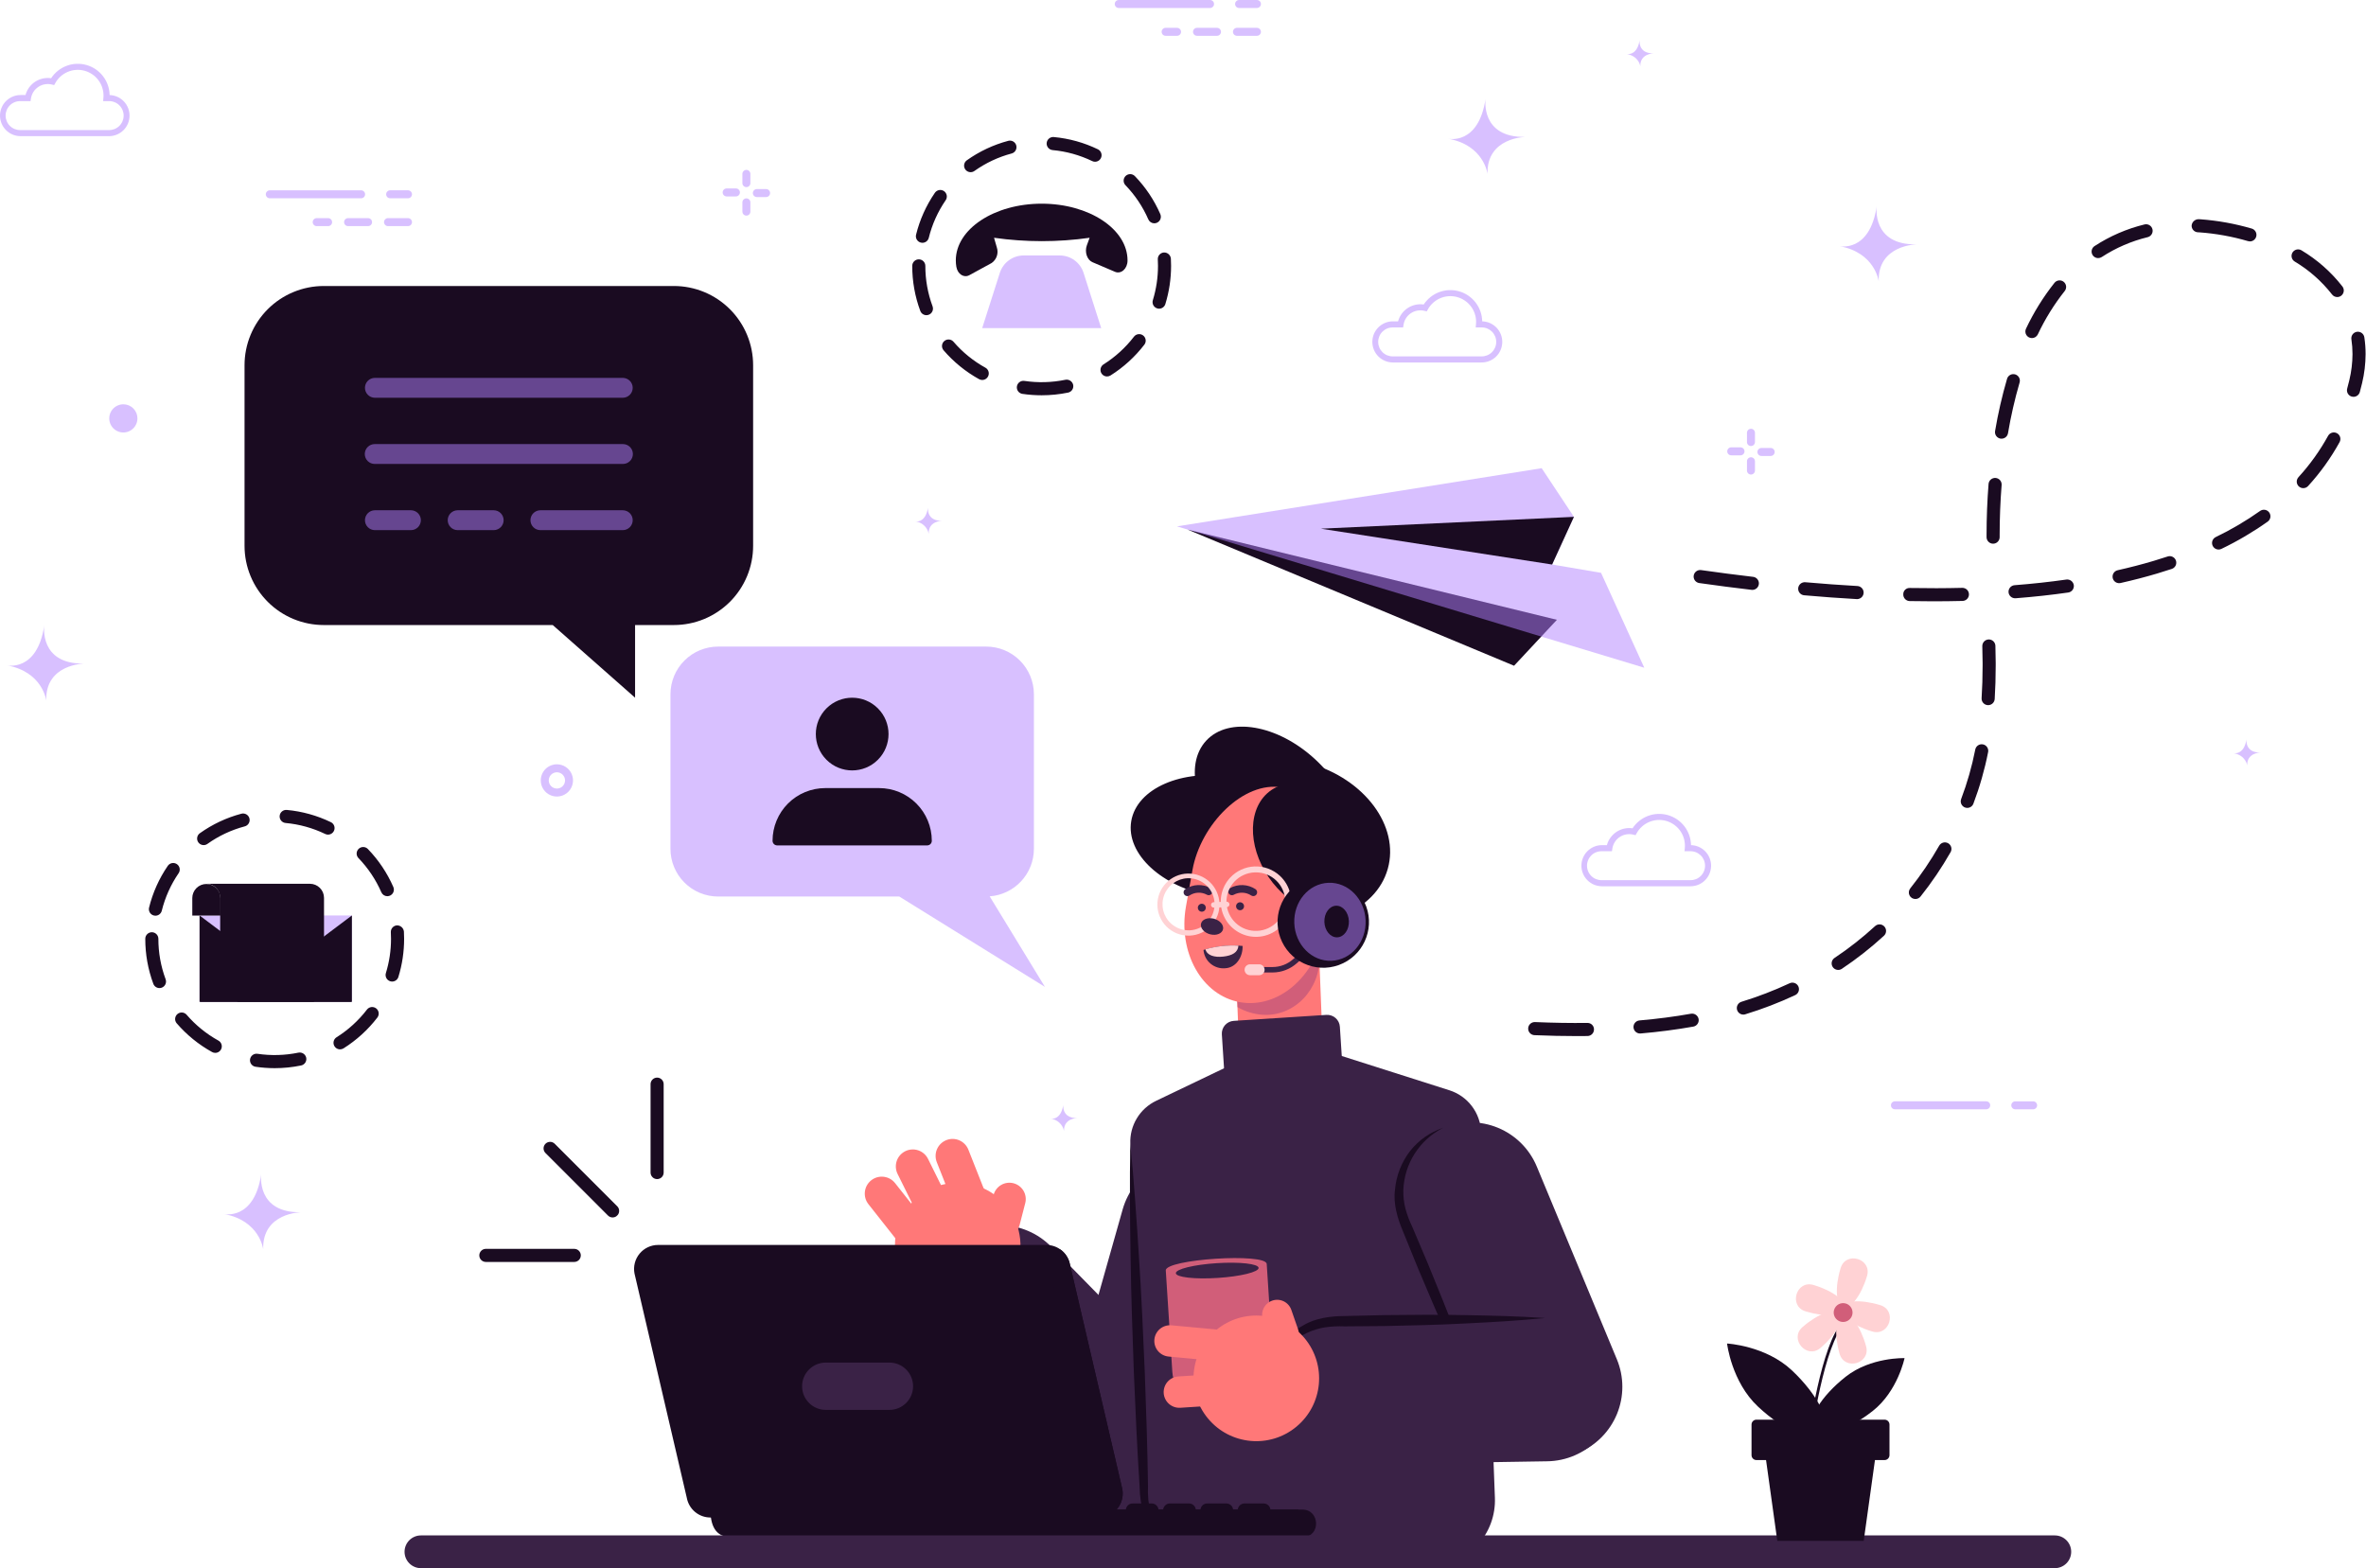 <svg width="706" height="468" viewBox="0 0 706 468" fill="none" xmlns="http://www.w3.org/2000/svg">
<path d="M161.362 232.901C161.362 233.852 161.644 234.782 162.173 235.573C162.702 236.364 163.453 236.98 164.332 237.344C165.211 237.708 166.179 237.803 167.112 237.617C168.045 237.431 168.902 236.973 169.574 236.3C170.247 235.627 170.704 234.77 170.89 233.837C171.075 232.904 170.979 231.936 170.615 231.058C170.251 230.179 169.634 229.428 168.843 228.9C168.051 228.371 167.121 228.09 166.17 228.09C164.895 228.092 163.672 228.599 162.771 229.501C161.869 230.403 161.363 231.626 161.362 232.901V232.901ZM163.746 232.901C163.746 232.421 163.888 231.951 164.155 231.552C164.422 231.153 164.801 230.842 165.245 230.658C165.688 230.475 166.177 230.427 166.647 230.521C167.118 230.615 167.551 230.846 167.89 231.186C168.229 231.526 168.46 231.958 168.554 232.429C168.647 232.9 168.598 233.388 168.414 233.832C168.23 234.275 167.919 234.654 167.519 234.92C167.12 235.187 166.65 235.329 166.17 235.328C165.527 235.327 164.91 235.071 164.456 234.616C164.001 234.161 163.746 233.544 163.746 232.901Z" fill="#B283FF" fill-opacity="0.5"/>
<path d="M80.508 56.794H107.749C108.065 56.794 108.368 56.919 108.591 57.143C108.815 57.366 108.94 57.669 108.94 57.986C108.94 58.301 108.815 58.605 108.591 58.828C108.368 59.051 108.065 59.177 107.749 59.177H80.508C80.192 59.177 79.889 59.051 79.665 58.828C79.442 58.605 79.316 58.301 79.316 57.986C79.316 57.669 79.442 57.366 79.665 57.143C79.889 56.919 80.192 56.794 80.508 56.794Z" fill="#B283FF" fill-opacity="0.5"/>
<path d="M116.419 56.789H121.741C122.057 56.789 122.36 56.915 122.584 57.138C122.807 57.362 122.933 57.665 122.933 57.981C122.933 58.297 122.807 58.6 122.584 58.824C122.36 59.047 122.057 59.173 121.741 59.173H116.419C116.103 59.173 115.8 59.047 115.576 58.824C115.353 58.6 115.227 58.297 115.227 57.981C115.227 57.665 115.353 57.362 115.576 57.138C115.8 56.915 116.103 56.789 116.419 56.789Z" fill="#B283FF" fill-opacity="0.5"/>
<path d="M93.307 66.289C93.307 66.446 93.338 66.601 93.398 66.745C93.458 66.89 93.546 67.021 93.656 67.132C93.767 67.243 93.898 67.33 94.043 67.39C94.188 67.45 94.343 67.481 94.499 67.481H97.907C98.223 67.481 98.526 67.355 98.75 67.132C98.974 66.908 99.099 66.605 99.099 66.289C99.099 65.973 98.974 65.67 98.75 65.446C98.526 65.223 98.223 65.097 97.907 65.097H94.499C94.343 65.097 94.188 65.128 94.043 65.188C93.898 65.248 93.767 65.335 93.656 65.446C93.546 65.557 93.458 65.688 93.398 65.833C93.338 65.978 93.307 66.132 93.307 66.289V66.289ZM102.673 66.289C102.673 66.605 102.799 66.908 103.022 67.132C103.246 67.355 103.549 67.481 103.865 67.481H109.824C110.14 67.481 110.443 67.355 110.667 67.132C110.891 66.908 111.016 66.605 111.016 66.289C111.016 65.973 110.891 65.67 110.667 65.446C110.443 65.223 110.14 65.097 109.824 65.097H103.865C103.55 65.098 103.248 65.224 103.025 65.448C102.802 65.671 102.677 65.974 102.677 66.289H102.673ZM114.591 66.289C114.591 66.445 114.622 66.6 114.682 66.745C114.741 66.89 114.829 67.021 114.94 67.132C115.05 67.243 115.182 67.33 115.326 67.39C115.471 67.45 115.626 67.481 115.782 67.481H121.741C122.057 67.481 122.36 67.355 122.584 67.132C122.808 66.908 122.933 66.605 122.933 66.289C122.933 65.973 122.808 65.67 122.584 65.446C122.36 65.223 122.057 65.097 121.741 65.097H115.777C115.462 65.098 115.16 65.225 114.938 65.448C114.716 65.671 114.591 65.974 114.591 66.289V66.289Z" fill="#B283FF" fill-opacity="0.5"/>
<path d="M522.478 136.462C522.794 136.462 523.097 136.588 523.321 136.811C523.544 137.035 523.67 137.338 523.67 137.654V140.422C523.67 140.738 523.544 141.041 523.321 141.265C523.097 141.488 522.794 141.614 522.478 141.614C522.162 141.614 521.858 141.488 521.635 141.265C521.411 141.041 521.286 140.738 521.286 140.422V137.658C521.285 137.501 521.316 137.346 521.375 137.201C521.435 137.056 521.523 136.924 521.633 136.813C521.744 136.701 521.876 136.613 522.021 136.553C522.165 136.493 522.321 136.462 522.478 136.462Z" fill="#B283FF" fill-opacity="0.5"/>
<path d="M525.596 133.689H528.362C528.678 133.689 528.982 133.815 529.205 134.038C529.429 134.262 529.554 134.565 529.554 134.881C529.554 135.197 529.429 135.5 529.205 135.724C528.982 135.947 528.678 136.073 528.362 136.073H525.596C525.28 136.073 524.977 135.947 524.753 135.724C524.53 135.5 524.404 135.197 524.404 134.881C524.404 134.565 524.53 134.262 524.753 134.038C524.977 133.815 525.28 133.689 525.596 133.689Z" fill="#B283FF" fill-opacity="0.5"/>
<path d="M522.478 127.963C522.634 127.963 522.789 127.994 522.934 128.053C523.078 128.113 523.21 128.201 523.32 128.311C523.431 128.422 523.519 128.553 523.579 128.698C523.639 128.843 523.67 128.998 523.67 129.154V131.917C523.67 132.233 523.544 132.536 523.321 132.76C523.097 132.983 522.794 133.109 522.478 133.109C522.162 133.109 521.858 132.983 521.635 132.76C521.411 132.536 521.286 132.233 521.286 131.917V129.154C521.286 128.998 521.316 128.843 521.376 128.698C521.436 128.553 521.524 128.422 521.635 128.311C521.746 128.201 521.877 128.113 522.022 128.053C522.166 127.994 522.321 127.963 522.478 127.963V127.963Z" fill="#B283FF" fill-opacity="0.5"/>
<path d="M516.593 133.499H519.355C519.671 133.499 519.975 133.625 520.198 133.848C520.421 134.071 520.547 134.375 520.547 134.691C520.547 135.007 520.421 135.31 520.198 135.533C519.975 135.756 519.671 135.882 519.355 135.882H516.589C516.273 135.882 515.97 135.756 515.747 135.533C515.523 135.31 515.398 135.007 515.398 134.691C515.398 134.375 515.523 134.071 515.747 133.848C515.97 133.625 516.273 133.499 516.589 133.499H516.593Z" fill="#B283FF" fill-opacity="0.5"/>
<path d="M222.719 59.198C223.035 59.198 223.338 59.324 223.562 59.547C223.785 59.771 223.911 60.074 223.911 60.39V63.153C223.911 63.469 223.785 63.772 223.562 63.996C223.338 64.219 223.035 64.345 222.719 64.345C222.403 64.345 222.1 64.219 221.876 63.996C221.652 63.772 221.527 63.469 221.527 63.153V60.39C221.527 60.074 221.652 59.771 221.876 59.547C222.1 59.324 222.403 59.198 222.719 59.198V59.198Z" fill="#B283FF" fill-opacity="0.5"/>
<path d="M225.837 56.425H228.603C228.919 56.425 229.223 56.55 229.446 56.774C229.669 56.997 229.795 57.3 229.795 57.617C229.795 57.932 229.669 58.236 229.446 58.459C229.223 58.682 228.919 58.808 228.603 58.808H225.837C225.521 58.808 225.218 58.682 224.995 58.459C224.772 58.236 224.646 57.932 224.646 57.617C224.646 57.3 224.772 56.997 224.995 56.774C225.218 56.55 225.521 56.425 225.837 56.425Z" fill="#B283FF" fill-opacity="0.5"/>
<path d="M222.719 50.698C223.035 50.698 223.338 50.824 223.562 51.047C223.785 51.271 223.911 51.574 223.911 51.89V54.653C223.911 54.969 223.785 55.272 223.562 55.496C223.338 55.719 223.035 55.845 222.719 55.845C222.403 55.845 222.1 55.719 221.876 55.496C221.652 55.272 221.527 54.969 221.527 54.653V51.89C221.527 51.574 221.652 51.271 221.876 51.047C222.1 50.824 222.403 50.698 222.719 50.698V50.698Z" fill="#B283FF" fill-opacity="0.5"/>
<path d="M216.835 56.236H219.596C219.912 56.236 220.215 56.361 220.438 56.585C220.662 56.808 220.787 57.111 220.787 57.428C220.787 57.743 220.662 58.047 220.438 58.27C220.215 58.493 219.912 58.619 219.596 58.619H216.83C216.514 58.619 216.211 58.493 215.987 58.27C215.764 58.047 215.638 57.743 215.638 57.428C215.638 57.111 215.764 56.808 215.987 56.585C216.211 56.361 216.514 56.236 216.83 56.236H216.835Z" fill="#B283FF" fill-opacity="0.5"/>
<path d="M333.826 0.001H361.067C361.383 0.001 361.686 0.127 361.909 0.35C362.133 0.573 362.258 0.877 362.258 1.193C362.258 1.509 362.133 1.812 361.909 2.035C361.686 2.258 361.383 2.384 361.067 2.384H333.826C333.51 2.384 333.207 2.258 332.983 2.035C332.76 1.812 332.634 1.509 332.634 1.193C332.634 0.877 332.76 0.573 332.983 0.35C333.207 0.127 333.51 0.001 333.826 0.001V0.001Z" fill="#B283FF" fill-opacity="0.5"/>
<path d="M369.737 0H375.06C375.376 0 375.679 0.126 375.902 0.349C376.126 0.572 376.251 0.875 376.251 1.192C376.251 1.508 376.126 1.811 375.902 2.034C375.679 2.257 375.376 2.383 375.06 2.383H369.737C369.421 2.383 369.118 2.257 368.894 2.034C368.671 1.811 368.545 1.508 368.545 1.192C368.545 0.875 368.671 0.572 368.894 0.349C369.118 0.126 369.421 0 369.737 0V0Z" fill="#B283FF" fill-opacity="0.5"/>
<path d="M346.624 9.496C346.624 9.653 346.655 9.807 346.715 9.952C346.775 10.097 346.863 10.228 346.973 10.338C347.084 10.449 347.215 10.537 347.36 10.597C347.505 10.656 347.66 10.687 347.816 10.687H351.224C351.54 10.687 351.843 10.562 352.067 10.338C352.29 10.115 352.416 9.812 352.416 9.496C352.416 9.18 352.29 8.876 352.067 8.653C351.843 8.43 351.54 8.304 351.224 8.304H347.816C347.5 8.304 347.197 8.43 346.973 8.653C346.75 8.877 346.624 9.18 346.624 9.496ZM355.99 9.496C355.99 9.653 356.021 9.807 356.081 9.952C356.141 10.097 356.229 10.228 356.339 10.338C356.45 10.449 356.581 10.537 356.726 10.597C356.871 10.656 357.026 10.687 357.182 10.687H363.141C363.457 10.687 363.76 10.562 363.984 10.338C364.207 10.115 364.333 9.812 364.333 9.496C364.333 9.18 364.207 8.876 363.984 8.653C363.76 8.43 363.457 8.304 363.141 8.304H357.182C356.866 8.304 356.563 8.43 356.339 8.653C356.116 8.877 355.99 9.18 355.99 9.496ZM367.908 9.496C367.908 9.812 368.033 10.115 368.257 10.338C368.48 10.562 368.783 10.687 369.099 10.687H375.058C375.374 10.687 375.677 10.562 375.901 10.338C376.124 10.115 376.25 9.812 376.25 9.496C376.25 9.18 376.124 8.876 375.901 8.653C375.677 8.43 375.374 8.304 375.058 8.304H369.099C368.783 8.304 368.48 8.43 368.257 8.653C368.033 8.877 367.908 9.18 367.908 9.496Z" fill="#B283FF" fill-opacity="0.5"/>
<path d="M41.012 124.858C41.012 125.69 40.765 126.504 40.303 127.196C39.84 127.888 39.183 128.427 38.414 128.746C37.645 129.064 36.799 129.148 35.983 128.985C35.166 128.823 34.417 128.422 33.828 127.834C33.24 127.245 32.839 126.495 32.676 125.679C32.514 124.863 32.598 124.017 32.916 123.248C33.234 122.479 33.774 121.822 34.466 121.359C35.158 120.897 35.971 120.65 36.804 120.65C37.356 120.65 37.904 120.759 38.414 120.97C38.925 121.181 39.389 121.491 39.779 121.882C40.17 122.273 40.48 122.737 40.692 123.248C40.903 123.758 41.012 124.305 41.012 124.858V124.858Z" fill="#B283FF" fill-opacity="0.5"/>
<path d="M592.678 331.047H565.437C565.121 331.047 564.818 330.921 564.594 330.698C564.371 330.475 564.245 330.172 564.245 329.855C564.245 329.539 564.371 329.236 564.594 329.013C564.818 328.79 565.121 328.664 565.437 328.664H592.678C592.994 328.664 593.297 328.79 593.52 329.013C593.744 329.236 593.869 329.539 593.869 329.855C593.869 330.172 593.744 330.475 593.52 330.698C593.297 330.921 592.994 331.047 592.678 331.047V331.047Z" fill="#B283FF" fill-opacity="0.5"/>
<path d="M606.671 331.052H601.348C601.032 331.052 600.729 330.926 600.505 330.703C600.282 330.48 600.156 330.177 600.156 329.861C600.156 329.544 600.282 329.241 600.505 329.018C600.729 328.795 601.032 328.669 601.348 328.669H606.671C606.987 328.669 607.29 328.795 607.513 329.018C607.737 329.241 607.862 329.544 607.862 329.861C607.862 330.177 607.737 330.48 607.513 330.703C607.29 330.926 606.987 331.052 606.671 331.052V331.052Z" fill="#B283FF" fill-opacity="0.5"/>
<path d="M77.945 350.427C77.945 350.427 76.318 362.036 89.878 361.768C89.878 361.768 78.231 361.886 78.536 372.78C78.536 372.78 77.489 364.211 66.8 362.297C66.8 362.296 75.833 364.367 77.945 350.427Z" fill="#B283FF" fill-opacity="0.5"/>
<path d="M13.206 186.692C13.206 186.692 11.579 198.301 25.139 198.033C25.139 198.033 13.492 198.151 13.797 209.045C13.797 209.045 12.748 200.476 2.062 198.562C2.063 198.561 11.094 200.633 13.206 186.692Z" fill="#B283FF" fill-opacity="0.5"/>
<path d="M443.275 29.527C443.275 29.527 441.645 41.135 455.205 40.866C455.205 40.866 443.558 40.986 443.863 51.877C443.863 51.877 442.816 43.309 432.127 41.394C432.127 41.395 441.16 43.467 443.275 29.527Z" fill="#B283FF" fill-opacity="0.5"/>
<path d="M559.999 61.585C559.999 61.585 558.373 73.194 571.932 72.926C571.932 72.926 560.284 73.046 560.59 83.938C560.59 83.938 559.543 75.369 548.854 73.455C548.854 73.454 557.885 75.527 559.999 61.585Z" fill="#B283FF" fill-opacity="0.5"/>
<path d="M489.252 11.97C489.252 11.97 488.686 16.015 493.412 15.923C493.412 15.923 489.351 15.964 489.461 19.762C489.461 19.762 489.096 16.774 485.37 16.106C485.366 16.106 488.515 16.828 489.252 11.97Z" fill="#B283FF" fill-opacity="0.5"/>
<path d="M276.911 151.463C276.911 151.463 276.345 155.508 281.071 155.416C281.071 155.416 277.01 155.457 277.12 159.255C276.92 158.288 276.414 157.41 275.677 156.752C274.941 156.094 274.012 155.69 273.029 155.599C273.029 155.599 276.176 156.321 276.911 151.463Z" fill="#B283FF" fill-opacity="0.5"/>
<path d="M670.342 220.62C670.342 220.62 669.776 224.665 674.5 224.573C674.5 224.573 670.44 224.614 670.548 228.412C670.548 228.412 670.183 225.424 666.457 224.757C666.458 224.757 669.606 225.478 670.342 220.62Z" fill="#B283FF" fill-opacity="0.5"/>
<path d="M317.284 329.7C317.284 329.7 316.718 333.746 321.444 333.654C321.444 333.654 317.383 333.695 317.493 337.492C317.293 336.525 316.787 335.648 316.05 334.99C315.314 334.332 314.385 333.927 313.402 333.837C313.402 333.837 316.549 334.559 317.284 329.7Z" fill="#B283FF" fill-opacity="0.5"/>
<path d="M477.941 264.487H504.391C506.011 264.501 507.569 263.874 508.728 262.744C509.887 261.613 510.553 260.07 510.579 258.451C510.605 256.832 509.991 255.269 508.869 254.101C507.748 252.933 506.21 252.256 504.592 252.217C504.555 250.185 503.868 248.219 502.632 246.606C501.395 244.994 499.674 243.82 497.722 243.258C495.769 242.696 493.687 242.775 491.783 243.483C489.878 244.191 488.251 245.491 487.14 247.192C485.471 246.947 483.771 247.323 482.361 248.249C480.951 249.174 479.93 250.585 479.49 252.213H477.941C476.327 252.234 474.786 252.889 473.652 254.038C472.518 255.186 471.882 256.735 471.882 258.349C471.882 259.964 472.518 261.513 473.652 262.661C474.786 263.81 476.327 264.465 477.941 264.486V264.487ZM504.391 254.03C504.964 254.021 505.533 254.127 506.065 254.34C506.597 254.553 507.081 254.87 507.489 255.272C507.898 255.674 508.222 256.153 508.443 256.682C508.664 257.21 508.778 257.778 508.778 258.351C508.778 258.923 508.664 259.491 508.443 260.019C508.222 260.548 507.898 261.027 507.489 261.429C507.081 261.831 506.597 262.148 506.065 262.361C505.533 262.574 504.964 262.68 504.391 262.671H477.941C477.368 262.68 476.799 262.574 476.267 262.361C475.735 262.148 475.251 261.831 474.843 261.429C474.434 261.027 474.11 260.548 473.889 260.019C473.668 259.491 473.554 258.923 473.554 258.351C473.554 257.778 473.668 257.21 473.889 256.682C474.11 256.153 474.434 255.674 474.843 255.272C475.251 254.87 475.735 254.553 476.267 254.34C476.799 254.127 477.368 254.021 477.941 254.03H480.994L481.115 253.264C481.219 252.562 481.469 251.89 481.848 251.291C482.227 250.691 482.728 250.178 483.318 249.784C483.908 249.39 484.574 249.125 485.273 249.004C485.972 248.883 486.689 248.911 487.377 249.084L488.045 249.244L488.38 248.644C489.207 247.157 490.504 245.987 492.068 245.318C493.632 244.648 495.374 244.516 497.02 244.944C498.667 245.371 500.125 246.333 501.166 247.678C502.207 249.024 502.772 250.677 502.773 252.378C502.773 252.602 502.758 252.825 502.739 253.043L502.654 254.029L504.391 254.03Z" fill="#B283FF" fill-opacity="0.5"/>
<path d="M6.059 40.635H32.511C34.122 40.637 35.67 40.005 36.82 38.876C37.97 37.746 38.629 36.21 38.655 34.598C38.681 32.986 38.073 31.429 36.96 30.263C35.848 29.096 34.322 28.414 32.711 28.364C32.674 26.333 31.987 24.367 30.75 22.755C29.514 21.143 27.793 19.97 25.84 19.408C23.888 18.846 21.807 18.924 19.903 19.632C17.998 20.34 16.371 21.639 15.26 23.34C13.591 23.096 11.891 23.472 10.481 24.398C9.071 25.323 8.05 26.733 7.61 28.361H6.059C4.445 28.382 2.904 29.037 1.77 30.186C0.636 31.334 0 32.883 0 34.498C0 36.112 0.636 37.661 1.77 38.809C2.904 39.958 4.445 40.613 6.059 40.634V40.635ZM32.511 30.178C33.084 30.169 33.653 30.275 34.184 30.488C34.716 30.701 35.2 31.018 35.608 31.42C36.017 31.822 36.341 32.301 36.562 32.83C36.783 33.358 36.897 33.925 36.897 34.498C36.897 35.072 36.783 35.639 36.562 36.167C36.341 36.696 36.017 37.175 35.608 37.577C35.2 37.979 34.716 38.296 34.184 38.509C33.653 38.722 33.084 38.828 32.511 38.819H6.059C5.486 38.828 4.917 38.722 4.385 38.509C3.853 38.296 3.369 37.979 2.961 37.577C2.553 37.175 2.228 36.696 2.007 36.167C1.786 35.639 1.672 35.072 1.672 34.498C1.672 33.925 1.786 33.358 2.007 32.83C2.228 32.301 2.553 31.822 2.961 31.42C3.369 31.018 3.853 30.701 4.385 30.488C4.917 30.275 5.486 30.169 6.059 30.178H9.113L9.234 29.412C9.338 28.711 9.588 28.039 9.967 27.44C10.346 26.841 10.847 26.328 11.437 25.934C12.027 25.54 12.692 25.274 13.391 25.153C14.09 25.032 14.806 25.059 15.494 25.232L16.162 25.392L16.497 24.792C17.324 23.305 18.621 22.134 20.185 21.464C21.75 20.794 23.492 20.663 25.139 21.09C26.787 21.518 28.245 22.48 29.286 23.826C30.327 25.172 30.891 26.826 30.891 28.528C30.891 28.752 30.876 28.973 30.856 29.193L30.772 30.178H32.511Z" fill="#B283FF" fill-opacity="0.5"/>
<path d="M415.628 108.169H442.08C443.699 108.183 445.258 107.556 446.417 106.426C447.576 105.295 448.241 103.752 448.267 102.133C448.294 100.514 447.679 98.951 446.557 97.783C445.436 96.615 443.898 95.938 442.28 95.899C442.243 93.868 441.555 91.902 440.319 90.29C439.082 88.678 437.362 87.505 435.409 86.943C433.457 86.38 431.376 86.459 429.472 87.167C427.567 87.875 425.94 89.174 424.829 90.875C423.16 90.631 421.46 91.007 420.05 91.932C418.64 92.858 417.618 94.268 417.179 95.896H415.632C414.004 95.896 412.444 96.543 411.293 97.693C410.142 98.844 409.496 100.405 409.496 102.032C409.496 103.659 410.142 105.22 411.293 106.371C412.444 107.522 414.004 108.168 415.632 108.168L415.628 108.169ZM442.08 97.712C442.652 97.703 443.221 97.809 443.753 98.022C444.285 98.235 444.769 98.552 445.177 98.954C445.586 99.356 445.91 99.835 446.131 100.364C446.352 100.892 446.466 101.46 446.466 102.032C446.466 102.605 446.352 103.173 446.131 103.701C445.91 104.23 445.586 104.709 445.177 105.111C444.769 105.513 444.285 105.83 443.753 106.043C443.221 106.256 442.652 106.362 442.08 106.353H415.628C415.055 106.362 414.486 106.256 413.954 106.043C413.422 105.83 412.938 105.513 412.53 105.111C412.122 104.709 411.797 104.23 411.576 103.701C411.355 103.173 411.241 102.605 411.241 102.032C411.241 101.46 411.355 100.892 411.576 100.364C411.797 99.835 412.122 99.356 412.53 98.954C412.938 98.552 413.422 98.235 413.954 98.022C414.486 97.809 415.055 97.703 415.628 97.712H418.682L418.803 96.946C418.907 96.245 419.157 95.573 419.536 94.974C419.916 94.375 420.417 93.862 421.006 93.468C421.596 93.074 422.262 92.808 422.961 92.687C423.659 92.567 424.376 92.593 425.064 92.766L425.732 92.926L426.067 92.326C426.893 90.839 428.191 89.668 429.755 88.998C431.319 88.328 433.061 88.197 434.708 88.624C436.355 89.051 437.814 90.013 438.855 91.359C439.896 92.705 440.461 94.358 440.461 96.06C440.461 96.284 440.446 96.506 440.426 96.725L440.342 97.711L442.08 97.712Z" fill="#B283FF" fill-opacity="0.5"/>
<path d="M332.785 447.257C335.486 448.021 338.311 448.246 341.099 447.919C343.888 447.591 346.584 446.717 349.035 445.348C351.485 443.978 353.642 442.139 355.382 439.936C357.122 437.733 358.41 435.208 359.175 432.507L376.137 372.56C376.901 369.859 377.126 367.033 376.798 364.245C376.471 361.457 375.597 358.76 374.227 356.31C372.858 353.859 371.019 351.702 368.816 349.962C366.612 348.222 364.088 346.933 361.387 346.169V346.169C355.931 344.626 350.086 345.313 345.137 348.079C340.188 350.845 336.54 355.464 334.996 360.919L318.034 420.867C317.269 423.568 317.045 426.394 317.372 429.182C317.7 431.97 318.573 434.667 319.943 437.117C321.313 439.568 323.152 441.725 325.355 443.464C327.559 445.204 330.083 446.493 332.785 447.257V447.257Z" fill="#3A2246"/>
<path d="M356.993 446.752C361.041 442.782 363.346 437.367 363.401 431.697C363.456 426.028 361.256 420.569 357.286 416.521L313.663 372.042C311.697 370.038 309.356 368.44 306.773 367.341C304.19 366.241 301.415 365.661 298.608 365.634C295.801 365.607 293.015 366.133 290.411 367.182C287.807 368.231 285.435 369.783 283.431 371.749V371.749C279.384 375.719 277.079 381.134 277.024 386.803C276.969 392.473 279.168 397.931 283.138 401.979L326.761 446.458C328.727 448.462 331.068 450.06 333.651 451.16C336.235 452.259 339.009 452.839 341.816 452.866C344.624 452.894 347.409 452.368 350.013 451.319C352.617 450.27 354.989 448.718 356.993 446.752V446.752Z" fill="#3A2246"/>
<path d="M270.184 361.333C268.13 364.417 267.038 368.04 267.043 371.744C267.049 375.449 268.154 379.069 270.217 382.146C272.28 385.223 275.209 387.619 278.634 389.031C282.059 390.443 285.825 390.808 289.458 390.08C293.09 389.351 296.425 387.562 299.04 384.938C301.656 382.315 303.434 378.974 304.151 375.34C304.868 371.705 304.491 367.94 303.068 364.519C301.645 361.099 299.24 358.177 296.157 356.124C294.109 354.761 291.813 353.814 289.4 353.338C286.987 352.862 284.503 352.865 282.091 353.349C279.679 353.833 277.386 354.787 275.343 356.157C273.3 357.527 271.547 359.286 270.184 361.333V361.333Z" fill="#FF7878"/>
<path d="M298.32 369.012C298.941 369.172 299.587 369.208 300.222 369.118C300.856 369.028 301.467 368.814 302.019 368.488C302.571 368.162 303.053 367.731 303.439 367.218C303.824 366.706 304.104 366.123 304.264 365.502L305.925 359.057C306.248 357.804 306.06 356.473 305.402 355.358C304.744 354.244 303.67 353.436 302.416 353.113C301.795 352.953 301.149 352.917 300.515 353.007C299.88 353.096 299.269 353.31 298.717 353.636C298.165 353.962 297.682 354.393 297.297 354.906C296.912 355.418 296.631 356.001 296.471 356.622L294.811 363.067C294.651 363.688 294.615 364.334 294.705 364.969C294.795 365.603 295.008 366.214 295.334 366.766C295.66 367.318 296.092 367.801 296.604 368.186C297.116 368.572 297.699 368.852 298.32 369.012V369.012Z" fill="#FF7878"/>
<path d="M279.531 346.819L286.168 363.619C286.413 364.238 286.776 364.803 287.239 365.281C287.702 365.76 288.254 366.142 288.865 366.407C289.475 366.672 290.132 366.814 290.797 366.825C291.462 366.836 292.123 366.716 292.742 366.471V366.471C293.992 365.977 294.995 365.007 295.53 363.774C296.065 362.541 296.088 361.146 295.594 359.896L288.957 343.096C288.713 342.477 288.349 341.912 287.886 341.434C287.424 340.956 286.871 340.573 286.261 340.309C285.651 340.044 284.994 339.902 284.329 339.891C283.663 339.88 283.002 340 282.383 340.245V340.245C281.764 340.489 281.2 340.853 280.721 341.316C280.243 341.779 279.861 342.331 279.596 342.941C279.331 343.552 279.189 344.208 279.178 344.874C279.167 345.539 279.287 346.2 279.531 346.819V346.819Z" fill="#FF7878"/>
<path d="M267.835 350.341L275.85 366.531C276.145 367.127 276.555 367.66 277.056 368.098C277.557 368.536 278.139 368.871 278.769 369.084C279.4 369.297 280.066 369.383 280.73 369.339C281.394 369.294 282.042 369.119 282.638 368.824V368.824C283.235 368.529 283.767 368.119 284.205 367.618C284.643 367.117 284.978 366.535 285.191 365.905C285.404 365.274 285.491 364.608 285.446 363.944C285.402 363.28 285.227 362.631 284.931 362.035L276.917 345.845C276.321 344.641 275.271 343.723 273.998 343.293C272.725 342.863 271.333 342.956 270.128 343.552V343.552C269.532 343.847 269 344.257 268.561 344.758C268.123 345.259 267.788 345.841 267.575 346.471C267.363 347.102 267.276 347.768 267.32 348.432C267.365 349.096 267.54 349.745 267.835 350.341V350.341Z" fill="#FF7878"/>
<path d="M259.132 359.356L270.325 373.536C271.158 374.591 272.376 375.272 273.71 375.429C275.045 375.586 276.387 375.206 277.442 374.374V374.374C278.497 373.541 279.178 372.323 279.335 370.989C279.492 369.654 279.112 368.312 278.279 367.257L267.087 353.077C266.255 352.023 265.037 351.342 263.702 351.185C262.368 351.028 261.026 351.407 259.97 352.239V352.239C258.916 353.072 258.235 354.289 258.078 355.624C257.921 356.959 258.3 358.301 259.132 359.356V359.356Z" fill="#FF7878"/>
<path d="M388.081 324.796L377.315 325.216C375.434 325.29 373.601 324.613 372.219 323.335C370.837 322.056 370.019 320.281 369.945 318.4L368.37 278.035L393.322 277.06L394.897 317.426C394.971 319.307 394.294 321.141 393.016 322.523C391.738 323.905 389.963 324.722 388.081 324.796V324.796Z" fill="#FF7878"/>
<path d="M368.353 276.674L393.307 275.693L393.692 285.493C394.07 295.093 386.252 303.528 376.664 302.83C374.066 302.642 371.545 301.867 369.291 300.564L368.353 276.674Z" fill="#D15E79"/>
<path d="M390.68 227.784C374.146 223.109 357.824 229.643 354.223 242.378C350.623 255.112 361.107 269.225 377.641 273.9C394.175 278.575 410.498 272.041 414.098 259.307C417.699 246.572 407.214 232.459 390.68 227.784Z" fill="#1A0B21"/>
<path d="M367.824 231.916C352.768 229.365 339.217 235.243 337.557 245.044C335.897 254.845 346.756 264.858 361.813 267.408C376.869 269.958 390.42 264.08 392.08 254.279C393.74 244.478 382.88 234.466 367.824 231.916Z" fill="#1A0B21"/>
<path d="M392.435 226.599C381.226 216.231 366.669 213.74 359.92 221.036C353.17 228.332 356.785 242.652 367.993 253.02C379.201 263.389 393.759 265.879 400.508 258.583C407.258 251.287 403.643 236.968 392.435 226.599Z" fill="#1A0B21"/>
<path d="M353.891 270.486C351.434 284.252 358.639 297.054 369.981 299.078C381.322 301.102 392.508 291.578 394.964 277.817L396.897 266.983C399.353 253.217 393.839 237.024 382.5 235C371.157 232.976 358.28 245.891 355.824 259.653L353.891 270.486Z" fill="#FF7878"/>
<path d="M378.122 236.755C384.395 231.078 395.313 233.823 402.508 242.888C409.703 251.953 410.45 263.905 404.176 269.588C397.902 275.271 386.986 272.521 379.791 263.454C372.596 254.387 371.85 242.434 378.122 236.755Z" fill="#1A0B21"/>
<path d="M373.986 267.426C374.229 267.427 374.465 267.35 374.661 267.207C374.857 267.064 375.002 266.862 375.075 266.631C375.148 266.4 375.145 266.151 375.067 265.921C374.988 265.692 374.838 265.493 374.639 265.355C373.521 264.616 372.223 264.196 370.884 264.139C369.545 264.082 368.216 264.39 367.039 265.031C366.777 265.183 366.587 265.433 366.51 265.726C366.432 266.018 366.474 266.33 366.627 266.592C366.779 266.853 367.029 267.044 367.321 267.121C367.614 267.198 367.925 267.156 368.187 267.004C368.988 266.575 369.89 266.37 370.798 266.41C371.706 266.449 372.586 266.733 373.347 267.23C373.536 267.358 373.758 267.426 373.986 267.426Z" fill="#3A2246"/>
<path d="M354.308 267.43C354.538 267.431 354.763 267.361 354.953 267.23V267.23C355.713 266.733 356.594 266.449 357.502 266.409C358.41 266.369 359.312 266.575 360.113 267.004C360.374 267.152 360.683 267.191 360.973 267.112C361.262 267.034 361.509 266.844 361.66 266.585C361.811 266.325 361.854 266.017 361.779 265.726C361.705 265.436 361.518 265.186 361.261 265.032C360.085 264.387 358.755 264.076 357.416 264.133C356.076 264.19 354.777 264.613 353.661 265.356C353.461 265.494 353.311 265.693 353.232 265.923C353.154 266.153 353.15 266.402 353.223 266.633C353.296 266.865 353.441 267.068 353.637 267.211C353.833 267.355 354.07 267.432 354.313 267.431L354.308 267.43Z" fill="#3A2246"/>
<path d="M368.84 270.496C368.849 270.731 368.927 270.959 369.065 271.149C369.203 271.34 369.395 271.485 369.616 271.567C369.837 271.649 370.077 271.663 370.306 271.608C370.535 271.554 370.742 271.432 370.902 271.259C371.062 271.087 371.167 270.87 371.204 270.638C371.241 270.405 371.208 270.167 371.11 269.953C371.011 269.739 370.851 269.559 370.651 269.436C370.45 269.313 370.217 269.253 369.982 269.262C369.667 269.274 369.369 269.411 369.155 269.643C368.941 269.874 368.828 270.181 368.84 270.496Z" fill="#3A2246"/>
<path d="M357.428 270.944C357.437 271.179 357.516 271.406 357.655 271.597C357.794 271.787 357.986 271.932 358.207 272.013C358.428 272.094 358.668 272.108 358.897 272.053C359.125 271.997 359.333 271.875 359.492 271.702C359.652 271.529 359.756 271.312 359.793 271.08C359.829 270.847 359.795 270.609 359.696 270.395C359.597 270.182 359.437 270.002 359.236 269.88C359.035 269.757 358.802 269.697 358.567 269.707C358.252 269.72 357.955 269.858 357.741 270.09C357.528 270.322 357.415 270.629 357.428 270.944V270.944Z" fill="#3A2246"/>
<path d="M354.653 279.223C354.779 279.223 354.906 279.223 355.033 279.214C357.472 279.106 359.77 278.04 361.427 276.248C363.085 274.456 363.968 272.082 363.885 269.642C363.802 267.202 362.76 264.893 360.985 263.217C359.209 261.542 356.845 260.634 354.404 260.692C351.963 260.749 349.644 261.768 347.95 263.526C346.256 265.284 345.325 267.639 345.357 270.081C345.39 272.522 346.385 274.851 348.125 276.563C349.866 278.275 352.212 279.231 354.653 279.223ZM354.673 262.087C356.705 262.095 358.653 262.897 360.101 264.322C361.549 265.748 362.382 267.683 362.421 269.715C362.46 271.747 361.703 273.713 360.311 275.193C358.919 276.673 357.003 277.55 354.973 277.636C352.913 277.705 350.908 276.965 349.387 275.575C348.257 274.531 347.462 273.176 347.102 271.68C346.743 270.185 346.835 268.616 347.367 267.173C347.899 265.73 348.848 264.477 350.092 263.573C351.336 262.668 352.821 262.153 354.358 262.093C354.464 262.085 354.568 262.085 354.673 262.085V262.087Z" fill="#FFD2D4"/>
<path d="M374.759 279.583C374.9 279.583 375.042 279.583 375.183 279.573C377.26 279.492 379.266 278.796 380.947 277.575C382.628 276.353 383.91 274.66 384.629 272.71C385.349 270.761 385.474 268.641 384.989 266.62C384.504 264.599 383.43 262.768 381.904 261.357C379.857 259.466 377.143 258.465 374.359 258.574C371.575 258.683 368.947 259.893 367.055 261.939C365.669 263.439 364.751 265.309 364.411 267.323C364.071 269.336 364.325 271.405 365.142 273.276C365.958 275.148 367.302 276.741 369.009 277.861C370.717 278.981 372.713 279.579 374.755 279.583H374.759ZM374.782 260.343C377.037 260.345 379.203 261.219 380.828 262.783C382.452 264.346 383.409 266.478 383.497 268.731V268.731C383.585 271.044 382.752 273.298 381.18 274.997C379.609 276.697 377.427 277.704 375.114 277.797C373.963 277.851 372.813 277.677 371.729 277.284C370.646 276.892 369.651 276.289 368.802 275.51C367.953 274.731 367.266 273.792 366.782 272.746C366.297 271.701 366.025 270.57 365.979 269.419C365.934 268.267 366.117 267.118 366.518 266.038C366.919 264.958 367.53 263.968 368.315 263.125C369.1 262.281 370.045 261.602 371.094 261.126C372.143 260.649 373.276 260.385 374.428 260.349C374.545 260.343 374.663 260.343 374.781 260.343H374.782Z" fill="#FFD2D4"/>
<path d="M366.075 270.713L362.21 270.865C362.103 270.869 361.996 270.853 361.896 270.816C361.795 270.779 361.703 270.722 361.625 270.65C361.546 270.577 361.482 270.49 361.438 270.392C361.393 270.295 361.368 270.19 361.364 270.083V270.083C361.36 269.976 361.376 269.87 361.413 269.769C361.45 269.669 361.507 269.577 361.579 269.499C361.652 269.42 361.739 269.357 361.836 269.312C361.933 269.267 362.038 269.242 362.145 269.238L366.01 269.086C366.117 269.082 366.224 269.098 366.324 269.135C366.425 269.172 366.517 269.229 366.596 269.301C366.674 269.374 366.738 269.461 366.783 269.559C366.828 269.656 366.853 269.761 366.857 269.868V269.868C366.865 270.084 366.787 270.294 366.641 270.452C366.494 270.611 366.291 270.704 366.075 270.713Z" fill="#FFD2D4"/>
<path d="M358.334 276.193C358.444 277.551 360.021 278.788 361.855 278.957C363.689 279.126 365.088 278.157 364.979 276.803C364.87 275.449 363.292 274.203 361.457 274.037C359.622 273.871 358.221 274.834 358.334 276.193Z" fill="#3A2246"/>
<path d="M359.112 283.498C359.239 285.071 359.985 286.529 361.186 287.553C362.386 288.577 363.944 289.083 365.517 288.961C368.931 288.826 370.901 285.446 370.778 282.294C366.848 281.912 362.881 282.322 359.112 283.498V283.498Z" fill="#3A2246"/>
<path d="M365.023 285.473C367.723 285.16 369.386 284.235 369.546 282.206C366.225 282.011 362.896 282.382 359.699 283.301C360.159 285.125 362.378 285.773 365.023 285.473Z" fill="#FFD2D4"/>
<path d="M373.001 290.22L379.711 290.214C382.415 290.216 385.022 289.212 387.027 287.398L391.227 283.609C391.383 283.463 391.475 283.262 391.484 283.049C391.493 282.836 391.418 282.627 391.275 282.469C391.132 282.311 390.932 282.215 390.719 282.202C390.506 282.189 390.297 282.261 390.136 282.401L385.936 286.19C384.231 287.735 382.012 288.59 379.711 288.59L373.001 288.596C372.785 288.596 372.578 288.682 372.425 288.834C372.273 288.987 372.187 289.194 372.187 289.41C372.187 289.626 372.273 289.833 372.425 289.986C372.578 290.138 372.785 290.224 373.001 290.224V290.22Z" fill="#3A2246"/>
<path d="M373.002 291.034H375.722C376.154 291.034 376.568 290.862 376.874 290.557C377.179 290.251 377.351 289.837 377.351 289.405C377.351 288.973 377.179 288.559 376.874 288.253C376.568 287.948 376.154 287.776 375.722 287.776V287.776H373.002C372.57 287.776 372.156 287.948 371.85 288.253C371.545 288.558 371.374 288.973 371.374 289.405C371.374 289.836 371.545 290.251 371.85 290.556C372.156 290.861 372.57 291.033 373.002 291.033V291.034Z" fill="#FFD2D4"/>
<path d="M407.681 270.521C405.116 263.438 397.294 259.775 390.21 262.34C383.127 264.906 379.464 272.728 382.029 279.811C384.595 286.895 392.417 290.557 399.5 287.992C406.584 285.427 410.246 277.605 407.681 270.521Z" fill="#1A0B21"/>
<path d="M407.488 274.669C407.235 268.243 402.267 263.221 396.392 263.452C390.516 263.683 385.958 269.08 386.21 275.506C386.463 281.932 391.431 286.955 397.307 286.724C403.182 286.493 407.741 281.096 407.488 274.669Z" fill="#B283FF" fill-opacity="0.5"/>
<path d="M395.187 275.154C395.287 277.754 397.01 279.804 399.03 279.724C401.05 279.644 402.604 277.47 402.501 274.866C402.398 272.262 400.678 270.216 398.658 270.296C396.638 270.376 395.085 272.551 395.187 275.154Z" fill="#1A0B21"/>
<path d="M361.897 465.606L427.148 467.444C429.734 467.342 432.275 466.732 434.626 465.648C436.977 464.565 439.091 463.028 440.848 461.128C442.606 459.227 443.971 456.998 444.867 454.57C445.763 452.141 446.171 449.56 446.07 446.973L441.948 337.773C441.839 334.986 440.874 332.301 439.184 330.082C437.494 327.863 435.162 326.219 432.505 325.373L383.86 309.884L344.976 328.52C342.586 329.665 340.584 331.484 339.217 333.754C337.849 336.023 337.176 338.643 337.281 341.291L341.426 446.678C341.526 449.265 342.136 451.807 343.219 454.159C344.303 456.51 345.839 458.625 347.74 460.383C349.641 462.14 351.87 463.506 354.299 464.403C356.728 465.299 359.309 465.708 361.897 465.606Z" fill="#3A2246"/>
<path d="M337.28 341.297C337.055 352.684 337.186 364.056 337.373 375.426C337.523 386.797 337.928 398.159 338.333 409.52C338.817 420.878 339.307 432.236 340.048 443.583C340.074 446.53 340.528 449.457 341.397 452.273C342.826 456.471 345.623 460.068 349.341 462.486C353.058 464.904 357.481 466.002 361.897 465.605C359.104 465.558 356.353 464.92 353.824 463.734C351.295 462.547 349.046 460.838 347.225 458.72C345.432 456.674 344.111 454.258 343.357 451.643C342.695 448.977 342.426 446.229 342.557 443.486C342.406 432.115 342.002 420.754 341.592 409.392C341.104 398.035 340.616 386.677 339.871 375.328C339.161 363.978 338.399 352.631 337.28 341.297Z" fill="#1A0B21"/>
<path d="M401.219 328.275L366.002 330.547L364.592 308.681C364.56 308.185 364.626 307.686 364.786 307.215C364.946 306.744 365.198 306.309 365.527 305.935C365.855 305.561 366.254 305.256 366.701 305.036C367.148 304.817 367.633 304.688 368.13 304.656L395.787 302.872C396.283 302.84 396.781 302.906 397.252 303.067C397.723 303.227 398.157 303.479 398.531 303.807C398.904 304.136 399.209 304.535 399.429 304.981C399.648 305.428 399.777 305.913 399.809 306.409L401.219 328.275Z" fill="#3A2246"/>
<path d="M470.919 433.597C473.512 432.521 475.867 430.944 477.85 428.957C479.834 426.97 481.406 424.612 482.479 422.018C483.551 419.423 484.101 416.643 484.099 413.835C484.096 411.028 483.54 408.249 482.464 405.656L458.564 348.124C456.389 342.888 452.223 338.73 446.983 336.566C441.743 334.401 435.858 334.407 430.622 336.581V336.581C425.386 338.756 421.228 342.921 419.063 348.161C416.898 353.401 416.904 359.286 419.078 364.522L442.978 422.058C445.153 427.293 449.319 431.45 454.559 433.614C459.798 435.778 465.683 435.772 470.919 433.597V433.597Z" fill="#3A2246"/>
<path d="M430.625 336.577C426.726 337.874 423.292 340.285 420.75 343.513C418.18 346.854 416.621 350.861 416.256 355.06C415.691 359.245 417.037 363.706 418.575 367.307L423.086 378.407C426.186 385.771 429.286 393.132 432.625 400.396L437.642 411.29C439.424 414.875 441.102 418.503 442.976 422.05C441.785 418.221 440.399 414.47 439.117 410.678L434.94 399.436C432.149 391.943 429.124 384.549 426.094 377.158L421.414 366.124C420.575 364.401 419.898 362.604 419.39 360.756C418.924 358.941 418.707 357.071 418.744 355.198C418.877 351.315 420.05 347.539 422.14 344.264C424.229 340.989 427.159 338.334 430.625 336.577Z" fill="#1A0B21"/>
<path d="M371.421 403.444L382.307 402.744C384.269 402.615 386.1 401.714 387.398 400.237C388.696 398.76 389.355 396.828 389.23 394.866L388.913 389.958C388.784 387.997 387.882 386.167 386.406 384.869C384.929 383.572 382.998 382.913 381.036 383.037L370.15 383.737L371.421 403.444ZM381.35 387.91C382.02 387.868 382.678 388.093 383.182 388.536C383.685 388.979 383.992 389.603 384.036 390.272L384.353 395.18C384.396 395.849 384.171 396.507 383.729 397.011C383.286 397.514 382.662 397.822 381.993 397.866L375.983 398.254L375.341 388.299L381.35 387.91Z" fill="#3A2246"/>
<path d="M360.835 419.1L370.251 418.493C372.996 418.316 375.559 417.055 377.375 414.989C379.191 412.922 380.112 410.219 379.936 407.473L377.983 377.205C377.766 373.828 347.645 375.771 347.863 379.148L349.815 409.416C349.992 412.162 351.253 414.724 353.32 416.54C355.386 418.356 358.09 419.277 360.835 419.1V419.1Z" fill="#D15E79"/>
<path d="M350.864 379.966C350.943 381.183 356.535 381.811 363.354 381.371C370.173 380.931 375.637 379.589 375.56 378.371C375.483 377.153 369.889 376.526 363.07 376.966C356.251 377.406 350.786 378.751 350.864 379.966Z" fill="#3A2246"/>
<path d="M482.765 414.376C482.721 411.569 482.124 408.798 481.009 406.222C479.894 403.645 478.282 401.314 476.266 399.36C474.249 397.407 471.868 395.869 469.258 394.836C466.647 393.803 463.859 393.294 461.052 393.339L398.76 394.322C393.091 394.412 387.69 396.75 383.745 400.821C379.799 404.893 377.633 410.365 377.722 416.034C377.766 418.841 378.363 421.612 379.478 424.188C380.593 426.765 382.204 429.096 384.221 431.05C386.237 433.004 388.618 434.541 391.228 435.574C393.839 436.607 396.627 437.116 399.434 437.072L461.726 436.088C464.533 436.044 467.304 435.447 469.88 434.332C472.457 433.217 474.789 431.606 476.742 429.59C478.696 427.574 480.233 425.192 481.267 422.582C482.3 419.972 482.809 417.183 482.765 414.376V414.376Z" fill="#3A2246"/>
<path d="M461.053 393.338C453.053 392.792 445.061 392.602 437.069 392.469C429.076 392.297 421.087 392.382 413.098 392.469L401.116 392.743C397.202 392.77 392.57 393.305 388.956 395.49C385.249 397.499 382.194 400.525 380.15 404.212C378.202 407.831 377.358 411.942 377.722 416.036C377.956 412.158 379.226 408.414 381.4 405.194C383.573 401.974 386.571 399.396 390.08 397.728C391.784 396.951 393.584 396.406 395.433 396.107C397.33 395.839 399.249 395.746 401.164 395.828L413.148 395.728C421.136 395.561 429.123 395.393 437.107 394.968C445.092 394.576 453.075 394.136 461.053 393.338Z" fill="#1A0B21"/>
<path d="M389.296 399.375C382.686 391.409 370.87 390.311 362.904 396.921C354.939 403.532 353.84 415.348 360.45 423.313C367.061 431.279 378.877 432.377 386.842 425.767C394.808 419.157 395.906 407.34 389.296 399.375Z" fill="#FF7878"/>
<path d="M384.56 402.384C385.116 402.192 385.629 401.892 386.069 401.501C386.509 401.111 386.868 400.637 387.125 400.108C387.382 399.578 387.532 399.004 387.567 398.416C387.602 397.829 387.521 397.24 387.328 396.684L385.328 390.912C385.135 390.356 384.835 389.843 384.444 389.403C384.054 388.963 383.58 388.604 383.051 388.347C382.522 388.09 381.947 387.94 381.36 387.905C380.772 387.87 380.184 387.951 379.628 388.144V388.144C379.071 388.336 378.559 388.636 378.118 389.027C377.678 389.417 377.319 389.891 377.062 390.42C376.805 390.95 376.655 391.525 376.62 392.112C376.585 392.7 376.667 393.288 376.86 393.844L378.86 399.616C379.052 400.172 379.352 400.685 379.743 401.125C380.133 401.565 380.607 401.924 381.136 402.181C381.665 402.438 382.24 402.588 382.828 402.623C383.415 402.658 384.004 402.577 384.56 402.384Z" fill="#FF7878"/>
<path d="M348.694 404.834L365.318 406.381C365.93 406.439 366.548 406.375 367.136 406.193C367.724 406.012 368.27 405.716 368.744 405.324C369.217 404.931 369.609 404.449 369.896 403.905C370.183 403.361 370.361 402.766 370.418 402.153V402.153C370.475 401.54 370.411 400.923 370.229 400.335C370.048 399.747 369.752 399.2 369.359 398.727C368.967 398.253 368.484 397.862 367.94 397.574C367.396 397.287 366.8 397.11 366.188 397.053L349.562 395.514C348.949 395.457 348.331 395.52 347.743 395.702C347.155 395.883 346.609 396.178 346.135 396.571C345.662 396.964 345.27 397.446 344.983 397.99C344.696 398.534 344.519 399.129 344.462 399.742V399.742C344.348 400.979 344.729 402.21 345.523 403.164C346.317 404.119 347.457 404.72 348.694 404.834V404.834Z" fill="#FF7878"/>
<path d="M352.216 420.12L368.877 419.045C369.49 419.006 370.09 418.845 370.642 418.574C371.193 418.303 371.686 417.925 372.092 417.463C372.498 417.001 372.809 416.464 373.007 415.882C373.205 415.3 373.286 414.685 373.247 414.071C373.207 413.457 373.047 412.857 372.776 412.306C372.505 411.754 372.127 411.261 371.665 410.855C371.204 410.449 370.666 410.138 370.084 409.939C369.502 409.741 368.886 409.659 368.273 409.699L351.613 410.774C350.999 410.813 350.399 410.973 349.847 411.245C349.295 411.516 348.802 411.893 348.396 412.355C347.99 412.817 347.679 413.354 347.481 413.937C347.283 414.519 347.201 415.134 347.241 415.748C347.28 416.362 347.44 416.962 347.712 417.514C347.983 418.066 348.36 418.559 348.822 418.965C349.284 419.371 349.822 419.682 350.404 419.88C350.986 420.078 351.602 420.16 352.216 420.12V420.12Z" fill="#FF7878"/>
<path d="M182.798 363.322C183.184 363.321 183.562 363.207 183.883 362.992C184.203 362.777 184.454 362.472 184.601 362.116C184.749 361.759 184.788 361.367 184.713 360.988C184.638 360.609 184.452 360.261 184.179 359.988L165.528 341.333C165.162 340.967 164.665 340.761 164.147 340.761C163.629 340.761 163.133 340.967 162.766 341.333C162.4 341.699 162.194 342.196 162.194 342.714C162.194 343.232 162.4 343.729 162.766 344.095L181.417 362.749C181.598 362.931 181.813 363.076 182.05 363.174C182.287 363.272 182.542 363.323 182.798 363.322Z" fill="#1A0B21"/>
<path d="M196.08 351.875C196.337 351.875 196.591 351.825 196.828 351.727C197.065 351.628 197.28 351.485 197.462 351.303C197.643 351.122 197.787 350.907 197.885 350.669C197.983 350.432 198.034 350.178 198.033 349.922V323.544C198.033 323.026 197.828 322.529 197.461 322.163C197.095 321.796 196.598 321.59 196.08 321.59C195.562 321.59 195.065 321.796 194.699 322.163C194.332 322.529 194.126 323.026 194.126 323.544V349.922C194.126 350.179 194.177 350.433 194.275 350.67C194.373 350.907 194.517 351.122 194.699 351.303C194.88 351.485 195.096 351.629 195.333 351.727C195.57 351.825 195.824 351.875 196.08 351.875V351.875Z" fill="#1A0B21"/>
<path d="M144.974 376.601H171.355C171.874 376.601 172.37 376.395 172.737 376.029C173.103 375.662 173.309 375.166 173.309 374.647C173.309 374.129 173.103 373.632 172.737 373.266C172.37 372.9 171.874 372.694 171.355 372.694H144.974C144.456 372.694 143.959 372.9 143.593 373.266C143.227 373.632 143.021 374.129 143.021 374.647C143.021 375.166 143.227 375.662 143.593 376.029C143.959 376.395 144.456 376.601 144.974 376.601V376.601Z" fill="#1A0B21"/>
<path d="M379.272 458.654H217.872C213.372 458.654 211.983 455.007 211.983 450.503H387.425C387.425 451.574 387.214 452.634 386.805 453.623C386.395 454.612 385.794 455.51 385.037 456.267C384.28 457.024 383.381 457.625 382.392 458.034C381.403 458.444 380.343 458.654 379.272 458.654V458.654Z" fill="#1A0B21"/>
<path d="M388.632 450.503H331.421C331.421 455.003 335.566 458.654 340.679 458.654H378.172C378.223 458.654 388.823 458.654 388.872 458.654C394.151 458.578 393.907 450.503 388.632 450.503Z" fill="#1A0B21"/>
<path d="M327.851 452.87H211.982C210.314 452.869 208.699 452.287 207.415 451.223C206.13 450.159 205.257 448.68 204.946 447.042L189.328 380.028C189.132 378.992 189.166 377.926 189.429 376.905C189.692 375.885 190.177 374.934 190.849 374.123C191.521 373.311 192.364 372.657 193.318 372.209C194.272 371.76 195.313 371.528 196.367 371.528H312.232C313.901 371.528 315.518 372.11 316.803 373.174C318.088 374.238 318.962 375.717 319.273 377.357L334.889 444.37C335.086 445.405 335.051 446.471 334.788 447.492C334.525 448.512 334.04 449.462 333.368 450.274C332.696 451.086 331.853 451.739 330.9 452.188C329.946 452.637 328.905 452.87 327.851 452.87V452.87Z" fill="#1A0B21"/>
<path d="M319.274 377.36C318.932 375.556 317.909 373.952 316.417 372.882C315.307 373.676 314.447 374.771 313.941 376.039C313.434 377.306 313.301 378.692 313.558 380.033L329.172 447.047C329.515 448.849 330.537 450.45 332.026 451.52C333.136 450.726 333.996 449.631 334.503 448.364C335.01 447.097 335.144 445.712 334.889 444.371L319.274 377.36Z" fill="#1A0B21"/>
<path d="M246.4 420.752H265.4C267.272 420.752 269.068 420.008 270.392 418.684C271.716 417.361 272.459 415.565 272.459 413.693V413.693C272.459 412.766 272.277 411.848 271.922 410.992C271.567 410.135 271.047 409.357 270.392 408.702C269.736 408.046 268.958 407.527 268.102 407.172C267.245 406.817 266.327 406.635 265.4 406.635H246.4C244.528 406.635 242.733 407.379 241.409 408.702C240.085 410.026 239.342 411.821 239.341 413.693V413.693C239.341 415.565 240.085 417.361 241.409 418.684C242.733 420.008 244.528 420.752 246.4 420.752Z" fill="#3A2246"/>
<path d="M371.358 452.747H377.058C377.598 452.747 378.116 452.532 378.498 452.151C378.88 451.769 379.094 451.251 379.094 450.711C379.094 450.171 378.88 449.653 378.498 449.271C378.116 448.889 377.598 448.675 377.058 448.675H371.358C370.818 448.675 370.3 448.889 369.919 449.271C369.537 449.653 369.322 450.171 369.322 450.711C369.322 451.251 369.537 451.769 369.919 452.151C370.3 452.532 370.818 452.747 371.358 452.747Z" fill="#1A0B21"/>
<path d="M360.228 452.747H365.928C366.468 452.747 366.986 452.532 367.368 452.151C367.75 451.769 367.964 451.251 367.964 450.711C367.964 450.171 367.75 449.653 367.368 449.271C366.986 448.889 366.468 448.675 365.928 448.675H360.228C359.688 448.675 359.171 448.889 358.789 449.271C358.407 449.653 358.192 450.171 358.192 450.711V450.711C358.192 451.251 358.407 451.769 358.789 452.151C359.171 452.532 359.688 452.747 360.228 452.747V452.747Z" fill="#1A0B21"/>
<path d="M349.098 452.747H354.798C355.338 452.747 355.856 452.532 356.238 452.151C356.619 451.769 356.834 451.251 356.834 450.711C356.834 450.171 356.619 449.653 356.238 449.271C355.856 448.889 355.338 448.675 354.798 448.675H349.098C348.558 448.675 348.04 448.889 347.658 449.271C347.277 449.653 347.062 450.171 347.062 450.711C347.062 451.251 347.277 451.769 347.658 452.151C348.04 452.532 348.558 452.747 349.098 452.747Z" fill="#1A0B21"/>
<path d="M337.964 452.747H343.664C344.204 452.747 344.722 452.532 345.104 452.151C345.486 451.769 345.7 451.251 345.7 450.711C345.7 450.171 345.486 449.653 345.104 449.271C344.722 448.889 344.204 448.675 343.664 448.675H337.964C337.424 448.675 336.906 448.889 336.525 449.271C336.143 449.653 335.928 450.171 335.928 450.711C335.928 451.251 336.143 451.769 336.525 452.151C336.906 452.532 337.424 452.747 337.964 452.747Z" fill="#1A0B21"/>
<path d="M125.6 467.985H613.146C613.787 467.985 614.423 467.859 615.016 467.613C615.609 467.368 616.147 467.008 616.601 466.555C617.055 466.101 617.415 465.562 617.661 464.97C617.906 464.377 618.033 463.742 618.033 463.1V463.1C618.033 461.804 617.518 460.561 616.601 459.644C615.685 458.728 614.442 458.213 613.146 458.213H125.6C124.958 458.213 124.323 458.34 123.73 458.585C123.137 458.831 122.599 459.191 122.145 459.645C121.692 460.099 121.332 460.637 121.086 461.23C120.841 461.823 120.715 462.458 120.715 463.1V463.1C120.715 464.396 121.23 465.638 122.146 466.554C123.062 467.47 124.304 467.985 125.6 467.985V467.985Z" fill="#3A2246"/>
<path d="M540.166 428.17C540.166 428.17 543.755 401.21 550.251 394.583" stroke="#1A0B21" stroke-width="0.827" stroke-miterlimit="10" stroke-linecap="round"/>
<path d="M549.202 378.542C547.466 384.288 547.822 389.477 549.995 390.135C552.168 390.793 555.337 386.666 557.072 380.92C557.089 380.863 557.107 380.805 557.123 380.748C558.593 375.63 550.865 373.294 549.255 378.371C549.232 378.427 549.219 378.484 549.202 378.542Z" fill="#FFD2D4"/>
<path d="M538.892 391.382C544.638 393.118 549.827 392.762 550.485 390.589C551.143 388.416 547.016 385.247 541.27 383.512L541.098 383.461C535.98 381.99 533.644 389.719 538.72 391.329L538.892 391.382Z" fill="#FFD2D4"/>
<path d="M558.547 397.32C552.802 395.584 548.676 392.415 549.334 390.242C549.992 388.069 555.181 387.713 560.927 389.449L561.098 389.502C566.174 391.112 563.84 398.84 558.721 397.37L558.547 397.32Z" fill="#FFD2D4"/>
<path d="M548.875 403.851C547.26 398.07 547.723 392.889 549.91 392.278C552.097 391.667 555.178 395.857 556.794 401.637C556.809 401.696 556.825 401.753 556.84 401.81C558.204 406.959 550.427 409.132 548.925 404.022C548.907 403.967 548.891 403.909 548.875 403.851Z" fill="#FFD2D4"/>
<path d="M543.329 402.175C547.875 398.256 550.358 393.685 548.875 391.965C547.392 390.245 542.506 392.029 537.96 395.948L537.825 396.066C533.839 399.599 539.112 405.713 543.192 402.291C543.238 402.254 543.283 402.214 543.329 402.175Z" fill="#FFD2D4"/>
<path d="M547.286 390.888C547.125 391.42 547.126 391.988 547.288 392.52C547.45 393.051 547.766 393.523 548.196 393.875C548.626 394.227 549.151 394.444 549.704 394.498C550.258 394.551 550.814 394.44 551.304 394.177C551.794 393.914 552.195 393.512 552.456 393.021C552.717 392.53 552.827 391.973 552.771 391.42C552.716 390.867 552.498 390.343 552.144 389.914C551.791 389.485 551.318 389.17 550.786 389.01C550.072 388.795 549.303 388.872 548.647 389.224C547.99 389.576 547.501 390.175 547.286 390.888V390.888Z" fill="#D15E79"/>
<path d="M550.761 410.84C543.297 416.72 539.049 423.777 541.275 426.601C543.501 429.425 551.354 426.946 558.818 421.065C566.282 415.184 568.306 405.304 568.306 405.304C568.306 405.304 558.226 404.957 550.761 410.84Z" fill="#1A0B21"/>
<path d="M524.545 419.742C532.424 427.142 541.08 430.725 543.88 427.742C546.68 424.759 542.561 416.348 534.68 408.947C526.799 401.546 515.345 400.947 515.345 400.947C515.345 400.947 516.665 412.343 524.545 419.742Z" fill="#1A0B21"/>
<path d="M530.337 459.842H556.121L560.633 427.408H525.821L530.337 459.842Z" fill="#1A0B21"/>
<path d="M562.342 423.666H524.114C523.302 423.666 522.645 424.324 522.645 425.135V434.256C522.645 435.067 523.302 435.725 524.114 435.725H562.342C563.153 435.725 563.811 435.067 563.811 434.256V425.135C563.811 424.324 563.153 423.666 562.342 423.666Z" fill="#1A0B21"/>
<path d="M464.572 184.965L451.787 198.676L354.339 158.031L464.572 184.965Z" fill="#1A0B21"/>
<path d="M460.026 139.722L469.651 154.243L463.144 168.467L477.744 170.95L490.644 199.272L351.214 157.079L460.026 139.722Z" fill="#B283FF" fill-opacity="0.5"/>
<path d="M463.144 168.472L469.651 154.243L394.128 157.775L463.144 168.472Z" fill="#1A0B21"/>
<path d="M470.483 309.197C471.556 309.197 472.629 309.19 473.703 309.177C473.96 309.175 474.213 309.121 474.449 309.021C474.686 308.92 474.899 308.774 475.079 308.59C475.258 308.407 475.4 308.19 475.495 307.952C475.591 307.713 475.638 307.459 475.635 307.202C475.638 306.944 475.589 306.688 475.49 306.449C475.391 306.21 475.245 305.994 475.06 305.814C474.875 305.633 474.656 305.492 474.415 305.398C474.174 305.305 473.917 305.261 473.659 305.27C468.599 305.327 463.575 305.249 458.059 305.016H457.975C457.46 305.01 456.963 305.207 456.592 305.565C456.222 305.923 456.008 306.414 455.997 306.929C455.986 307.444 456.179 307.943 456.535 308.316C456.89 308.69 457.378 308.908 457.893 308.923C462.31 309.107 466.43 309.197 470.483 309.197ZM489.364 308.426C489.421 308.427 489.479 308.425 489.536 308.42C494.918 307.959 500.215 307.269 505.276 306.369C505.529 306.324 505.77 306.23 505.987 306.091C506.203 305.953 506.39 305.773 506.537 305.563C506.683 305.352 506.787 305.115 506.842 304.864C506.897 304.613 506.902 304.354 506.857 304.101C506.759 303.595 506.467 303.147 506.045 302.852C505.622 302.557 505.101 302.438 504.592 302.52C499.649 303.4 494.47 304.075 489.201 304.526C488.701 304.571 488.238 304.807 487.907 305.185C487.576 305.563 487.404 306.054 487.425 306.555C487.447 307.057 487.66 307.531 488.022 307.879C488.383 308.228 488.865 308.423 489.367 308.426H489.364ZM520.205 302.786C520.4 302.786 520.594 302.756 520.779 302.696C525.874 301.141 530.854 299.227 535.679 296.97C535.911 296.861 536.12 296.707 536.293 296.518C536.466 296.328 536.6 296.106 536.687 295.865C536.774 295.623 536.813 295.367 536.801 295.111C536.789 294.854 536.727 294.603 536.618 294.371C536.509 294.138 536.355 293.93 536.165 293.757C535.975 293.584 535.754 293.45 535.512 293.363C535.271 293.276 535.015 293.237 534.758 293.249C534.502 293.261 534.25 293.323 534.018 293.432C529.359 295.61 524.554 297.457 519.636 298.961C519.189 299.098 518.805 299.392 518.556 299.788C518.306 300.184 518.207 300.656 518.276 301.119C518.345 301.582 518.578 302.005 518.933 302.311C519.287 302.616 519.74 302.785 520.208 302.785L520.205 302.786ZM548.511 289.454C548.896 289.454 549.273 289.34 549.593 289.126C554.033 286.162 558.237 282.86 562.168 279.248C562.547 278.896 562.771 278.409 562.791 277.892C562.812 277.376 562.627 276.872 562.276 276.492C561.926 276.112 561.44 275.886 560.923 275.863C560.407 275.841 559.903 276.024 559.521 276.373C555.738 279.846 551.693 283.022 547.421 285.873C547.072 286.106 546.807 286.445 546.665 286.84C546.524 287.235 546.513 287.665 546.635 288.067C546.757 288.468 547.005 288.82 547.342 289.07C547.68 289.319 548.088 289.454 548.508 289.453L548.511 289.454ZM571.542 268.288C571.836 268.288 572.126 268.223 572.391 268.095C572.656 267.968 572.889 267.783 573.073 267.554C576.398 263.376 579.397 258.948 582.043 254.311C582.3 253.86 582.366 253.326 582.229 252.826C582.091 252.326 581.761 251.9 581.31 251.644C581.087 251.517 580.841 251.435 580.586 251.403C580.331 251.371 580.072 251.39 579.825 251.458C579.325 251.596 578.9 251.926 578.643 252.377C576.096 256.839 573.209 261.098 570.009 265.117C569.779 265.405 569.635 265.751 569.594 266.117C569.553 266.483 569.616 266.853 569.776 267.185C569.936 267.516 570.186 267.796 570.498 267.991C570.81 268.187 571.171 268.29 571.539 268.289L571.542 268.288ZM587.022 241.102C587.419 241.101 587.807 240.98 588.134 240.754C588.461 240.528 588.711 240.208 588.851 239.836C590.742 234.834 592.212 229.683 593.244 224.436C593.343 223.928 593.236 223.401 592.947 222.971C592.657 222.541 592.209 222.244 591.701 222.144C591.193 222.044 590.666 222.151 590.235 222.439C589.805 222.728 589.507 223.176 589.407 223.684C588.417 228.717 587.007 233.659 585.193 238.457C585.082 238.753 585.044 239.071 585.083 239.385C585.121 239.699 585.235 239.999 585.415 240.259C585.595 240.519 585.835 240.732 586.115 240.879C586.395 241.026 586.706 241.103 587.022 241.104V241.102ZM593.257 210.435C593.753 210.434 594.23 210.245 594.592 209.905C594.954 209.565 595.173 209.101 595.205 208.606C595.405 205.413 595.505 202.05 595.505 198.617V197.825C595.499 196.127 595.469 194.425 595.414 192.719C595.397 192.212 595.184 191.732 594.819 191.379C594.455 191.027 593.967 190.83 593.46 190.83H593.396C593.14 190.838 592.887 190.897 592.654 191.003C592.42 191.109 592.209 191.259 592.034 191.447C591.858 191.634 591.722 191.854 591.631 192.094C591.541 192.334 591.499 192.59 591.507 192.846C591.56 194.513 591.591 196.174 591.599 197.831V198.617C591.599 201.97 591.499 205.247 591.299 208.358C591.282 208.614 591.316 208.871 591.399 209.114C591.481 209.357 591.611 209.582 591.781 209.775C591.95 209.967 592.156 210.125 592.387 210.238C592.617 210.351 592.868 210.417 593.124 210.433C593.171 210.436 593.214 210.436 593.257 210.436V210.435Z" fill="#1A0B21"/>
<path d="M576.824 179.445C579.808 179.445 582.744 179.409 585.632 179.337C586.144 179.321 586.629 179.105 586.982 178.735C587.336 178.365 587.531 177.87 587.524 177.358C587.517 176.847 587.31 176.358 586.947 175.997C586.583 175.636 586.093 175.433 585.581 175.43H585.53C580.485 175.557 575.28 175.571 569.917 175.471C569.657 175.451 569.395 175.486 569.15 175.574C568.904 175.662 568.68 175.801 568.492 175.982C568.304 176.163 568.156 176.381 568.058 176.623C567.961 176.865 567.916 177.125 567.926 177.386C567.92 177.643 567.965 177.898 568.059 178.137C568.152 178.376 568.292 178.594 568.47 178.779C568.648 178.964 568.86 179.112 569.096 179.215C569.331 179.318 569.584 179.373 569.841 179.377C572.198 179.422 574.525 179.445 576.824 179.445ZM554.189 178.789C554.69 178.777 555.168 178.573 555.522 178.219C555.877 177.865 556.082 177.388 556.095 176.887C556.108 176.385 555.928 175.898 555.591 175.527C555.255 175.155 554.789 174.926 554.289 174.889C549.235 174.602 543.989 174.224 538.689 173.757C538.433 173.734 538.176 173.762 537.931 173.839C537.686 173.916 537.459 174.041 537.262 174.205C537.065 174.37 536.903 174.572 536.784 174.8C536.666 175.027 536.593 175.276 536.57 175.532C536.548 175.787 536.576 176.045 536.653 176.289C536.73 176.534 536.854 176.762 537.019 176.958C537.184 177.155 537.386 177.317 537.613 177.436C537.841 177.555 538.089 177.627 538.345 177.65C543.687 178.121 548.976 178.507 554.076 178.79C554.113 178.79 554.15 178.79 554.189 178.79V178.789ZM601.261 178.541C601.312 178.541 601.361 178.541 601.417 178.541C606.857 178.117 612.15 177.541 617.152 176.823C617.406 176.787 617.65 176.701 617.871 176.57C618.092 176.439 618.285 176.266 618.439 176.061C618.592 175.856 618.704 175.622 618.768 175.373C618.831 175.125 618.845 174.866 618.809 174.612C618.728 174.103 618.452 173.645 618.039 173.335C617.626 173.026 617.109 172.89 616.598 172.955C611.68 173.655 606.469 174.227 601.111 174.641C600.612 174.686 600.149 174.921 599.818 175.297C599.488 175.673 599.314 176.162 599.333 176.662C599.352 177.163 599.563 177.637 599.922 177.986C600.281 178.336 600.76 178.535 601.261 178.541V178.541ZM522.903 176.041C523.4 176.038 523.877 175.846 524.238 175.504C524.598 175.161 524.814 174.694 524.842 174.198C524.871 173.702 524.709 173.214 524.39 172.833C524.071 172.451 523.618 172.206 523.125 172.147C518.049 171.552 512.874 170.88 507.601 170.13C507.088 170.057 506.567 170.19 506.152 170.501C505.737 170.812 505.463 171.274 505.389 171.787C505.316 172.301 505.449 172.822 505.76 173.237C506.071 173.651 506.534 173.926 507.047 173.999C512.356 174.756 517.565 175.432 522.673 176.028C522.749 176.039 522.826 176.044 522.903 176.045V176.041ZM632.326 174.036C632.47 174.036 632.615 174.02 632.756 173.989C636.534 173.14 640.219 172.189 643.701 171.149C645.184 170.706 646.642 170.247 648.075 169.771C648.56 169.603 648.96 169.251 649.188 168.79C649.415 168.33 649.453 167.798 649.291 167.311C649.13 166.823 648.783 166.419 648.326 166.185C647.869 165.951 647.338 165.906 646.848 166.061C645.451 166.522 644.031 166.969 642.587 167.4C639.187 168.413 635.587 169.344 631.902 170.172C631.433 170.278 631.02 170.552 630.74 170.944C630.461 171.335 630.336 171.815 630.388 172.293C630.44 172.771 630.667 173.212 631.024 173.534C631.381 173.855 631.844 174.034 632.325 174.036H632.326ZM662.013 163.997C662.309 163.996 662.6 163.928 662.866 163.797C667.686 161.48 672.303 158.76 676.666 155.666C676.875 155.517 677.052 155.328 677.188 155.11C677.324 154.892 677.416 154.65 677.458 154.397C677.5 154.144 677.492 153.885 677.434 153.635C677.376 153.385 677.27 153.148 677.12 152.939C676.971 152.731 676.782 152.553 676.565 152.417C676.347 152.281 676.104 152.19 675.851 152.148C675.598 152.105 675.339 152.113 675.089 152.171C674.839 152.229 674.603 152.336 674.394 152.485C670.21 155.449 665.784 158.056 661.164 160.279C660.766 160.472 660.445 160.794 660.253 161.194C660.062 161.593 660.012 162.045 660.111 162.476C660.21 162.907 660.452 163.293 660.798 163.568C661.144 163.844 661.573 163.995 662.016 163.995L662.013 163.997ZM594.73 162.254C595.248 162.254 595.745 162.048 596.111 161.681C596.478 161.315 596.684 160.818 596.684 160.3V159.607C596.684 154.679 596.884 149.673 597.273 144.723C597.31 144.208 597.141 143.699 596.804 143.308C596.467 142.916 595.989 142.674 595.474 142.634C594.959 142.594 594.45 142.759 594.056 143.093C593.662 143.427 593.417 143.903 593.373 144.418C592.979 149.467 592.778 154.579 592.778 159.608V160.301C592.778 160.819 592.984 161.315 593.35 161.681C593.716 162.048 594.212 162.253 594.73 162.254V162.254ZM687.281 145.68C687.553 145.68 687.821 145.624 688.07 145.514C688.319 145.405 688.542 145.245 688.725 145.044C692.364 141.065 695.518 136.668 698.119 131.944C698.368 131.489 698.426 130.954 698.281 130.457C698.136 129.959 697.799 129.539 697.345 129.29C696.891 129.04 696.356 128.981 695.858 129.126C695.36 129.27 694.94 129.607 694.69 130.061C692.24 134.515 689.268 138.662 685.837 142.413C685.581 142.693 685.412 143.041 685.351 143.415C685.289 143.789 685.338 144.173 685.491 144.52C685.645 144.867 685.895 145.161 686.213 145.368C686.531 145.575 686.902 145.685 687.281 145.684V145.68ZM597.25 130.913C597.71 130.913 598.156 130.75 598.508 130.453C598.86 130.156 599.096 129.745 599.175 129.291C600.032 124.195 601.184 119.153 602.627 114.191C602.705 113.943 602.734 113.682 602.71 113.423C602.686 113.164 602.611 112.913 602.489 112.683C602.367 112.454 602.2 112.251 601.998 112.087C601.797 111.923 601.565 111.801 601.315 111.727C601.066 111.654 600.804 111.632 600.546 111.661C600.288 111.69 600.038 111.77 599.811 111.897C599.584 112.024 599.385 112.195 599.225 112.4C599.065 112.605 598.948 112.84 598.88 113.091C597.393 118.199 596.204 123.388 595.32 128.634C595.233 129.146 595.353 129.671 595.653 130.094C595.953 130.518 596.408 130.805 596.92 130.893C597.029 130.909 597.14 130.915 597.25 130.913V130.913ZM702.271 118.426C702.698 118.426 703.114 118.286 703.454 118.027C703.795 117.768 704.04 117.404 704.154 116.992C704.396 116.114 704.623 115.229 704.835 114.336C705.516 111.498 705.866 108.591 705.879 105.672C705.88 103.994 705.755 102.318 705.504 100.659C705.426 100.147 705.148 99.686 704.731 99.379C704.314 99.072 703.793 98.943 703.28 99.02C702.768 99.098 702.308 99.376 702.001 99.793C701.693 100.21 701.564 100.732 701.642 101.244C701.862 102.71 701.973 104.19 701.972 105.672C701.958 108.287 701.643 110.892 701.031 113.435C700.831 114.28 700.617 115.121 700.388 115.947C700.319 116.194 700.299 116.453 700.33 116.707C700.36 116.962 700.441 117.208 700.567 117.432C700.693 117.655 700.862 117.852 701.064 118.01C701.266 118.168 701.498 118.285 701.745 118.354C701.915 118.401 702.09 118.426 702.267 118.427L702.271 118.426ZM606.31 100.898C606.678 100.898 607.039 100.793 607.351 100.597C607.663 100.401 607.913 100.12 608.073 99.788C610.24 95.182 612.931 90.842 616.093 86.853C616.418 86.449 616.568 85.932 616.512 85.416C616.456 84.901 616.197 84.429 615.793 84.104C615.389 83.779 614.872 83.628 614.356 83.685C613.841 83.741 613.369 84 613.044 84.404C609.696 88.627 606.844 93.221 604.544 98.095C604.402 98.393 604.338 98.722 604.358 99.052C604.377 99.381 604.479 99.7 604.655 99.979C604.831 100.259 605.074 100.489 605.363 100.649C605.652 100.809 605.976 100.894 606.306 100.895L606.31 100.898ZM697.419 88.647C697.847 88.648 698.263 88.507 698.602 88.247C699.014 87.933 699.285 87.469 699.355 86.955C699.425 86.442 699.288 85.922 698.975 85.509C695.601 81.177 691.451 77.511 686.737 74.696C686.295 74.433 685.768 74.356 685.269 74.479C684.77 74.603 684.34 74.917 684.071 75.356C683.803 75.794 683.718 76.32 683.834 76.821C683.951 77.321 684.26 77.756 684.695 78.03C688.996 80.591 692.784 83.93 695.865 87.876C696.046 88.116 696.281 88.31 696.55 88.444C696.819 88.578 697.115 88.648 697.416 88.648L697.419 88.647ZM626.078 77.026C626.458 77.027 626.829 76.916 627.147 76.708C631.344 73.969 635.977 71.964 640.847 70.779C641.096 70.718 641.331 70.608 641.538 70.456C641.745 70.303 641.92 70.112 642.053 69.892C642.186 69.672 642.275 69.428 642.314 69.174C642.352 68.92 642.341 68.661 642.279 68.412C642.218 68.162 642.108 67.927 641.956 67.72C641.804 67.513 641.612 67.338 641.392 67.205C641.172 67.072 640.929 66.984 640.675 66.945C640.421 66.906 640.161 66.918 639.912 66.979C634.613 68.272 629.572 70.455 625.005 73.437C624.653 73.668 624.384 74.006 624.24 74.401C624.096 74.797 624.083 75.228 624.204 75.632C624.325 76.035 624.573 76.388 624.911 76.639C625.249 76.89 625.659 77.025 626.08 77.024L626.078 77.026ZM671.358 72.045C671.828 72.044 672.281 71.874 672.636 71.567C672.991 71.259 673.223 70.834 673.291 70.369C673.358 69.904 673.256 69.43 673.002 69.035C672.749 68.639 672.362 68.348 671.912 68.214C666.903 66.747 661.753 65.817 656.548 65.437L655.959 65.418C655.45 65.439 654.967 65.645 654.6 65.998C654.233 66.351 654.008 66.826 653.968 67.333C653.963 67.59 654.008 67.844 654.102 68.084C654.195 68.322 654.335 68.541 654.513 68.725C654.69 68.91 654.903 69.058 655.138 69.161C655.373 69.264 655.626 69.319 655.883 69.324L656.308 69.34C661.22 69.698 666.081 70.576 670.808 71.961C670.985 72.014 671.17 72.043 671.355 72.045H671.358Z" fill="#1A0B21"/>
<path d="M201.081 85.352H96.614C93.508 85.352 90.433 85.964 87.564 87.153C84.695 88.341 82.089 90.083 79.893 92.279C77.697 94.475 75.956 97.082 74.768 99.951C73.58 102.821 72.968 105.896 72.969 109.001V162.885C72.969 165.99 73.58 169.065 74.769 171.934C75.957 174.802 77.699 177.409 79.894 179.605C82.09 181.8 84.697 183.542 87.565 184.73C90.434 185.918 93.509 186.53 96.614 186.53H164.93L189.502 208.211V186.528H201.081C204.186 186.528 207.261 185.917 210.13 184.729C212.999 183.541 215.606 181.799 217.802 179.603C219.997 177.408 221.739 174.801 222.928 171.932C224.116 169.063 224.728 165.988 224.728 162.883V109.001C224.728 105.895 224.117 102.82 222.928 99.951C221.74 97.082 219.998 94.475 217.802 92.279C215.607 90.083 213 88.341 210.131 87.152C207.261 85.964 204.186 85.352 201.081 85.352V85.352Z" fill="#1A0B21"/>
<path d="M185.884 118.701H111.812C111.036 118.687 110.295 118.368 109.751 117.814C109.207 117.259 108.902 116.513 108.902 115.736C108.902 114.96 109.207 114.214 109.751 113.659C110.295 113.105 111.036 112.786 111.812 112.772H185.884C186.661 112.786 187.401 113.105 187.946 113.659C188.49 114.214 188.795 114.96 188.795 115.736C188.795 116.513 188.49 117.259 187.946 117.814C187.401 118.368 186.661 118.687 185.884 118.701V118.701Z" fill="#B283FF" fill-opacity="0.5"/>
<path d="M185.885 138.454H111.813C111.027 138.454 110.273 138.142 109.717 137.586C109.161 137.03 108.849 136.276 108.849 135.49C108.849 134.704 109.161 133.95 109.717 133.394C110.273 132.838 111.027 132.526 111.813 132.526H185.885C186.671 132.526 187.425 132.838 187.98 133.394C188.536 133.95 188.849 134.704 188.849 135.49C188.849 136.276 188.536 137.03 187.98 137.586C187.425 138.142 186.671 138.454 185.885 138.454Z" fill="#B283FF" fill-opacity="0.5"/>
<path d="M122.675 158.207H111.812C111.036 158.193 110.295 157.874 109.751 157.32C109.207 156.765 108.902 156.019 108.902 155.243C108.902 154.466 109.207 153.72 109.751 153.165C110.295 152.611 111.036 152.292 111.812 152.278H122.675C123.452 152.292 124.192 152.611 124.737 153.165C125.281 153.72 125.586 154.466 125.586 155.243C125.586 156.019 125.281 156.765 124.737 157.32C124.192 157.874 123.452 158.193 122.675 158.207Z" fill="#B283FF" fill-opacity="0.5"/>
<path d="M147.369 158.207H136.505C135.728 158.193 134.988 157.874 134.444 157.32C133.899 156.765 133.594 156.019 133.594 155.243C133.594 154.466 133.899 153.72 134.444 153.165C134.988 152.611 135.728 152.292 136.505 152.278H147.369C148.146 152.292 148.886 152.611 149.43 153.165C149.974 153.72 150.279 154.466 150.279 155.243C150.279 156.019 149.974 156.765 149.43 157.32C148.886 157.874 148.146 158.193 147.369 158.207Z" fill="#B283FF" fill-opacity="0.5"/>
<path d="M185.888 158.207H161.196C160.419 158.193 159.679 157.874 159.134 157.32C158.59 156.765 158.285 156.019 158.285 155.243C158.285 154.466 158.59 153.72 159.134 153.165C159.679 152.611 160.419 152.292 161.196 152.278H185.888C186.665 152.292 187.405 152.611 187.949 153.165C188.493 153.72 188.798 154.466 188.798 155.243C188.798 156.019 188.493 156.765 187.949 157.32C187.405 157.874 186.665 158.193 185.888 158.207V158.207Z" fill="#B283FF" fill-opacity="0.5"/>
<path d="M214.301 192.959H294.27C296.14 192.959 297.991 193.327 299.719 194.043C301.447 194.758 303.017 195.807 304.339 197.129C305.662 198.452 306.711 200.022 307.426 201.749C308.142 203.477 308.511 205.329 308.511 207.199V253.309C308.509 256.904 307.147 260.365 304.698 262.996C302.25 265.628 298.896 267.236 295.311 267.496L311.801 294.518L268.342 267.55H214.301C212.43 267.55 210.579 267.182 208.851 266.466C207.123 265.75 205.553 264.701 204.231 263.379C202.909 262.056 201.86 260.486 201.144 258.759C200.429 257.031 200.06 255.179 200.061 253.309V207.199C200.061 203.422 201.561 199.8 204.231 197.13C206.902 194.459 210.524 192.959 214.301 192.959V192.959Z" fill="#B283FF" fill-opacity="0.5"/>
<path d="M260.98 212.371C257.282 208.674 251.287 208.674 247.59 212.371C243.892 216.069 243.892 222.064 247.59 225.761C251.287 229.459 257.282 229.459 260.98 225.761C264.677 222.064 264.677 216.069 260.98 212.371Z" fill="#1A0B21" stroke="#1A0B21" stroke-width="2.761" stroke-linecap="round" stroke-linejoin="round"/>
<path d="M231.906 250.912H276.666C276.666 247.108 275.154 243.459 272.464 240.769C269.774 238.079 266.126 236.568 262.322 236.568H246.252C244.368 236.568 242.503 236.939 240.762 237.66C239.022 238.38 237.44 239.437 236.108 240.769C234.776 242.101 233.719 243.682 232.998 245.422C232.277 247.163 231.906 249.028 231.906 250.912V250.912Z" fill="#1A0B21" stroke="#1A0B21" stroke-width="2.761" stroke-linecap="round" stroke-linejoin="round"/>
<path d="M310.83 117.963C313.476 117.963 316.116 117.695 318.709 117.163C319.216 117.058 319.661 116.756 319.947 116.323C320.232 115.89 320.334 115.362 320.23 114.854C320.118 114.35 319.814 113.91 319.383 113.626C318.952 113.342 318.428 113.237 317.921 113.333C313.881 114.161 309.728 114.276 305.65 113.673C305.138 113.6 304.618 113.732 304.204 114.04C303.789 114.349 303.513 114.809 303.437 115.32C303.361 115.831 303.49 116.352 303.796 116.768C304.102 117.185 304.561 117.463 305.072 117.542C306.978 117.823 308.903 117.963 310.83 117.963V117.963ZM293.089 113.397C293.522 113.397 293.944 113.253 294.286 112.988C294.629 112.722 294.874 112.35 294.983 111.931C295.092 111.511 295.058 111.067 294.887 110.668C294.716 110.27 294.418 109.939 294.039 109.729C290.43 107.734 287.206 105.112 284.518 101.986C284.35 101.792 284.146 101.632 283.917 101.517C283.688 101.402 283.438 101.333 283.182 101.314C282.926 101.295 282.669 101.327 282.426 101.407C282.182 101.488 281.957 101.615 281.763 101.783C281.568 101.951 281.409 102.155 281.294 102.384C281.178 102.613 281.109 102.863 281.09 103.118C281.072 103.374 281.103 103.631 281.184 103.875C281.264 104.118 281.392 104.344 281.56 104.538C284.55 108.013 288.133 110.93 292.144 113.152C292.433 113.312 292.758 113.396 293.089 113.397V113.397ZM330.34 112.347C330.706 112.347 331.066 112.243 331.376 112.047C335.256 109.606 338.673 106.495 341.467 102.86C341.783 102.449 341.923 101.929 341.856 101.415C341.789 100.9 341.52 100.434 341.109 100.117C340.698 99.801 340.178 99.661 339.664 99.728C339.149 99.795 338.683 100.064 338.367 100.475C335.854 103.744 332.782 106.543 329.294 108.74C328.934 108.966 328.658 109.302 328.507 109.698C328.356 110.095 328.338 110.529 328.456 110.937C328.574 111.344 328.821 111.702 329.161 111.957C329.5 112.211 329.913 112.348 330.338 112.347H330.34ZM276.443 94.06C276.758 94.059 277.068 93.982 277.347 93.835C277.626 93.689 277.865 93.477 278.045 93.218C278.225 92.96 278.339 92.661 278.379 92.349C278.419 92.036 278.383 91.719 278.275 91.423C276.841 87.559 276.109 83.469 276.115 79.347C276.115 78.829 275.909 78.332 275.542 77.966C275.176 77.599 274.679 77.394 274.161 77.394C273.643 77.394 273.146 77.599 272.78 77.966C272.413 78.332 272.208 78.829 272.208 79.347C272.2 83.934 273.013 88.485 274.608 92.785C274.747 93.159 274.997 93.482 275.325 93.71C275.653 93.938 276.043 94.06 276.443 94.06V94.06ZM345.866 92.12C346.284 92.12 346.691 91.985 347.027 91.737C347.363 91.488 347.611 91.138 347.734 90.738C348.868 87.048 349.444 83.21 349.443 79.35C349.443 78.622 349.424 77.902 349.383 77.187C349.341 76.674 349.104 76.197 348.721 75.855C348.337 75.512 347.836 75.331 347.322 75.348C347.065 75.362 346.814 75.427 346.583 75.539C346.352 75.65 346.145 75.806 345.974 75.998C345.804 76.189 345.672 76.412 345.588 76.655C345.503 76.897 345.468 77.154 345.483 77.41C345.518 78.048 345.537 78.698 345.537 79.346C345.537 82.817 345.019 86.269 344.001 89.587C343.848 90.082 343.899 90.618 344.141 91.076C344.383 91.534 344.797 91.877 345.293 92.03C345.479 92.09 345.674 92.12 345.871 92.119L345.866 92.12ZM275.243 72.459C275.68 72.46 276.105 72.313 276.449 72.044C276.793 71.775 277.038 71.397 277.143 70.973C278.132 66.972 279.832 63.182 282.162 59.782C282.313 59.571 282.421 59.331 282.479 59.077C282.537 58.824 282.543 58.561 282.498 58.304C282.453 58.048 282.358 57.803 282.217 57.585C282.076 57.366 281.892 57.178 281.678 57.031C281.463 56.883 281.221 56.781 280.966 56.729C280.711 56.676 280.448 56.676 280.193 56.726C279.938 56.777 279.695 56.878 279.48 57.024C279.264 57.17 279.08 57.357 278.938 57.575C276.344 61.359 274.452 65.578 273.352 70.032C273.289 70.281 273.276 70.54 273.314 70.794C273.352 71.048 273.44 71.292 273.572 71.512C273.705 71.732 273.879 71.923 274.086 72.076C274.293 72.228 274.527 72.338 274.777 72.399C274.929 72.438 275.085 72.459 275.243 72.459V72.459ZM344.443 66.643C344.767 66.642 345.086 66.56 345.371 66.406C345.656 66.251 345.898 66.028 346.076 65.756C346.253 65.485 346.36 65.174 346.388 64.851C346.416 64.528 346.363 64.203 346.234 63.905C344.402 59.7 341.832 55.858 338.644 52.561C338.466 52.376 338.253 52.229 338.018 52.126C337.783 52.024 337.53 51.968 337.274 51.964C337.017 51.959 336.762 52.005 336.524 52.099C336.285 52.192 336.067 52.332 335.883 52.51C335.698 52.688 335.55 52.901 335.448 53.136C335.345 53.371 335.29 53.623 335.285 53.88C335.281 54.136 335.326 54.391 335.42 54.63C335.514 54.868 335.654 55.086 335.832 55.271C338.695 58.237 341.005 61.691 342.653 65.471C342.804 65.82 343.055 66.116 343.372 66.325C343.69 66.533 344.062 66.644 344.443 66.644V66.643ZM289.631 51.383C290.036 51.384 290.431 51.258 290.761 51.023C294.118 48.633 297.878 46.867 301.861 45.807C302.362 45.674 302.789 45.347 303.049 44.898C303.31 44.45 303.381 43.916 303.248 43.415C303.114 42.914 302.787 42.486 302.339 42.226C301.89 41.966 301.357 41.895 300.856 42.028C296.422 43.208 292.237 45.175 288.5 47.836C288.161 48.076 287.908 48.418 287.777 48.811C287.646 49.205 287.644 49.63 287.77 50.025C287.897 50.42 288.146 50.764 288.481 51.009C288.816 51.253 289.221 51.384 289.636 51.383H289.631ZM326.749 48.268C327.191 48.268 327.621 48.118 327.967 47.842C328.314 47.566 328.556 47.18 328.654 46.748C328.753 46.317 328.702 45.864 328.51 45.465C328.318 45.066 327.996 44.744 327.598 44.552C323.469 42.557 319.016 41.319 314.45 40.897C314.194 40.873 313.936 40.9 313.691 40.976C313.445 41.052 313.217 41.175 313.02 41.339C312.822 41.503 312.659 41.704 312.539 41.931C312.419 42.158 312.345 42.407 312.321 42.663C312.297 42.918 312.324 43.176 312.4 43.421C312.476 43.667 312.599 43.895 312.763 44.092C312.927 44.29 313.128 44.453 313.355 44.573C313.582 44.693 313.831 44.767 314.087 44.791C318.189 45.17 322.191 46.28 325.903 48.07C326.167 48.2 326.457 48.268 326.752 48.269L326.749 48.268Z" fill="#1A0B21"/>
<path d="M310.829 60.783C324.979 60.783 336.448 68.364 336.448 77.72V77.769C336.438 80.21 334.512 81.885 332.71 81.116L325.985 78.246C324.367 77.555 323.585 75.2 324.309 73.215L325.136 70.959C315.678 72.302 306.076 72.302 296.617 70.959L297.451 73.853C297.729 74.691 297.727 75.596 297.446 76.432C297.166 77.269 296.622 77.992 295.895 78.493L289.244 82.124C287.627 83.007 285.744 81.824 285.367 79.613C285.262 78.988 285.209 78.355 285.209 77.721C285.209 68.364 296.679 60.783 310.829 60.783Z" fill="#1A0B21"/>
<path d="M293.083 97.911H328.59L323.328 81.424C322.848 79.918 321.901 78.604 320.625 77.672C319.349 76.739 317.809 76.237 316.228 76.236H305.447C303.867 76.237 302.328 76.74 301.052 77.672C299.776 78.605 298.829 79.919 298.347 81.424L293.083 97.911Z" fill="#B283FF" fill-opacity="0.5"/>
<path d="M81.965 318.772C84.615 318.773 87.258 318.503 89.854 317.966C90.361 317.86 90.806 317.557 91.091 317.124C91.376 316.691 91.477 316.162 91.373 315.654C91.261 315.149 90.957 314.708 90.525 314.425C90.093 314.141 89.567 314.038 89.06 314.137C85.022 314.969 80.87 315.084 76.793 314.477C76.286 314.413 75.774 314.55 75.367 314.859C74.96 315.168 74.689 315.623 74.614 316.129C74.538 316.634 74.664 317.149 74.963 317.563C75.262 317.977 75.711 318.258 76.215 318.345C78.118 318.626 80.04 318.769 81.965 318.772V318.772ZM64.228 314.21C64.661 314.21 65.082 314.066 65.424 313.801C65.767 313.536 66.012 313.165 66.121 312.745C66.229 312.326 66.196 311.882 66.025 311.484C65.855 311.086 65.557 310.756 65.179 310.545C61.571 308.547 58.347 305.925 55.658 302.799C55.315 302.421 54.839 302.192 54.33 302.16C53.821 302.129 53.32 302.298 52.934 302.631C52.547 302.964 52.307 303.435 52.263 303.943C52.219 304.451 52.375 304.956 52.699 305.35C55.688 308.825 59.272 311.741 63.283 313.961C63.571 314.124 63.897 314.209 64.228 314.209V314.21ZM101.476 313.158C101.843 313.158 102.202 313.054 102.513 312.858C106.392 310.416 109.807 307.306 112.6 303.671C112.756 303.467 112.871 303.235 112.938 302.987C113.005 302.739 113.022 302.48 112.989 302.226C112.956 301.971 112.873 301.725 112.744 301.503C112.616 301.28 112.446 301.085 112.242 300.929C112.039 300.772 111.806 300.657 111.558 300.59C111.31 300.523 111.052 300.506 110.797 300.539C110.542 300.572 110.297 300.655 110.074 300.784C109.851 300.912 109.656 301.082 109.5 301.286C106.99 304.556 103.919 307.355 100.43 309.551C100.07 309.777 99.794 310.113 99.643 310.509C99.492 310.906 99.474 311.341 99.592 311.748C99.71 312.155 99.957 312.513 100.297 312.768C100.636 313.022 101.049 313.159 101.474 313.158H101.476ZM47.586 294.871C47.818 294.87 48.049 294.829 48.267 294.748C48.752 294.567 49.147 294.201 49.363 293.729C49.579 293.258 49.599 292.72 49.419 292.234C47.984 288.37 47.252 284.281 47.258 280.159C47.258 279.641 47.052 279.144 46.685 278.778C46.319 278.411 45.822 278.205 45.304 278.205C44.786 278.205 44.289 278.411 43.923 278.778C43.556 279.144 43.351 279.641 43.351 280.159C43.343 284.745 44.156 289.296 45.751 293.596C45.889 293.971 46.14 294.294 46.468 294.522C46.796 294.75 47.186 294.872 47.586 294.871ZM117.013 292.925C117.43 292.925 117.837 292.791 118.173 292.542C118.509 292.294 118.757 291.944 118.88 291.545C120.014 287.856 120.589 284.018 120.586 280.159C120.586 279.433 120.566 278.715 120.525 277.998C120.473 277.489 120.234 277.018 119.853 276.678C119.472 276.337 118.977 276.151 118.466 276.156C117.948 276.185 117.464 276.418 117.119 276.804C116.773 277.19 116.595 277.698 116.624 278.215C116.659 278.861 116.679 279.509 116.679 280.159C116.682 283.628 116.165 287.077 115.145 290.392C114.992 290.887 115.043 291.423 115.285 291.881C115.527 292.34 115.941 292.683 116.437 292.836C116.623 292.895 116.817 292.925 117.013 292.925V292.925ZM46.374 273.271C46.811 273.272 47.236 273.126 47.58 272.857C47.925 272.587 48.169 272.21 48.274 271.786C49.265 267.787 50.965 263.998 53.293 260.598C53.438 260.386 53.539 260.148 53.592 259.897C53.645 259.646 53.648 259.386 53.6 259.134C53.553 258.882 53.457 258.642 53.316 258.427C53.176 258.212 52.995 258.026 52.783 257.882C52.571 257.737 52.333 257.635 52.082 257.582C51.831 257.529 51.572 257.526 51.319 257.574C51.067 257.621 50.827 257.717 50.612 257.858C50.397 257.998 50.212 258.179 50.067 258.391C47.474 262.174 45.582 266.392 44.482 270.845C44.419 271.094 44.407 271.353 44.445 271.607C44.483 271.86 44.571 272.104 44.703 272.324C44.835 272.544 45.01 272.736 45.216 272.888C45.423 273.04 45.657 273.15 45.907 273.212C46.059 273.251 46.216 273.271 46.374 273.271ZM115.58 267.453C115.904 267.453 116.224 267.371 116.509 267.217C116.794 267.062 117.037 266.839 117.215 266.568C117.392 266.296 117.5 265.985 117.527 265.661C117.555 265.338 117.501 265.013 117.372 264.715C115.536 260.512 112.964 256.67 109.778 253.371C109.6 253.186 109.387 253.039 109.152 252.936C108.917 252.834 108.664 252.778 108.408 252.774C108.151 252.769 107.897 252.815 107.658 252.908C107.419 253.002 107.201 253.142 107.017 253.32C106.832 253.498 106.684 253.711 106.582 253.946C106.479 254.181 106.424 254.434 106.419 254.69C106.415 254.946 106.46 255.201 106.554 255.44C106.648 255.678 106.788 255.896 106.966 256.081C109.829 259.048 112.139 262.502 113.789 266.281C113.941 266.629 114.192 266.926 114.51 267.134C114.828 267.342 115.2 267.453 115.581 267.453H115.58ZM60.765 252.203C61.17 252.204 61.565 252.078 61.895 251.843C65.251 249.451 69.011 247.682 72.995 246.623C73.248 246.562 73.486 246.451 73.696 246.296C73.905 246.142 74.082 245.947 74.215 245.724C74.348 245.5 74.436 245.252 74.472 244.994C74.508 244.737 74.492 244.474 74.426 244.222C74.359 243.971 74.243 243.735 74.084 243.529C73.925 243.323 73.727 243.15 73.5 243.022C73.274 242.894 73.024 242.812 72.765 242.781C72.507 242.751 72.245 242.772 71.995 242.844C67.561 244.026 63.377 245.995 59.639 248.656C59.3 248.896 59.047 249.238 58.916 249.631C58.785 250.025 58.783 250.45 58.909 250.845C59.036 251.24 59.285 251.585 59.62 251.829C59.956 252.073 60.36 252.204 60.775 252.203H60.765ZM97.883 249.076C98.325 249.075 98.754 248.924 99.099 248.648C99.445 248.372 99.687 247.987 99.785 247.556C99.884 247.124 99.833 246.673 99.642 246.274C99.451 245.875 99.13 245.553 98.732 245.36C94.601 243.365 90.145 242.128 85.578 241.708C85.322 241.684 85.064 241.711 84.819 241.787C84.573 241.863 84.345 241.986 84.148 242.15C83.749 242.481 83.497 242.957 83.449 243.473C83.401 243.99 83.56 244.504 83.891 244.903C84.222 245.303 84.698 245.554 85.215 245.602C89.318 245.977 93.321 247.087 97.033 248.878C97.297 249.009 97.589 249.077 97.885 249.076H97.883Z" fill="#1A0B21"/>
<path d="M104.998 273.203H59.547V298.976H104.998V273.203Z" fill="#B283FF" fill-opacity="0.5"/>
<path d="M65.779 271.159V268.006C65.779 266.892 65.337 265.824 64.549 265.036C63.762 264.248 62.693 263.806 61.579 263.806V263.806C60.465 263.806 59.397 264.248 58.61 265.036C57.822 265.824 57.379 266.892 57.379 268.006V273.236H65.787" fill="#1A0B21"/>
<path d="M65.697 267.946V294.733H96.684V267.946C96.684 266.832 96.242 265.764 95.454 264.976C94.666 264.188 93.598 263.746 92.484 263.746H61.843L62.695 263.923C63.562 264.181 64.323 264.712 64.863 265.437C65.404 266.162 65.697 267.042 65.697 267.946V267.946Z" fill="#1A0B21"/>
<path d="M94.757 268.103H87.886V275.156H94.757V268.103Z" fill="#1A0B21"/>
<path d="M85.781 268.063H68.314" stroke="#1A0B21" stroke-width="0.658" stroke-linecap="round" stroke-linejoin="round"/>
<path d="M85.781 270.438H68.314" stroke="#1A0B21" stroke-width="0.658" stroke-linecap="round" stroke-linejoin="round"/>
<path d="M85.781 272.814H68.314" stroke="#1A0B21" stroke-width="0.658" stroke-linecap="round" stroke-linejoin="round"/>
<path d="M85.616 275.189H68.149" stroke="#1A0B21" stroke-width="0.658" stroke-linecap="round" stroke-linejoin="round"/>
<path d="M94.757 277.532H68.314" stroke="#1A0B21" stroke-width="0.658" stroke-linecap="round" stroke-linejoin="round"/>
<path d="M94.757 279.907H68.314" stroke="#1A0B21" stroke-width="0.658" stroke-linecap="round" stroke-linejoin="round"/>
<path d="M94.757 282.231H68.314" stroke="#1A0B21" stroke-width="0.658" stroke-linecap="round" stroke-linejoin="round"/>
<path d="M94.756 284.606H81.904" stroke="#1A0B21" stroke-width="0.658" stroke-linecap="round" stroke-linejoin="round"/>
<path d="M70.714 298.977H105.003V273.199L70.714 298.977Z" fill="#1A0B21"/>
<path d="M93.833 298.977H59.547V273.199L93.833 298.977Z" fill="#1A0B21"/>
<path d="M59.547 298.976H104.998L84.586 288.076C83.907 287.605 83.1 287.353 82.273 287.353C81.447 287.353 80.64 287.605 79.96 288.076L59.547 298.976Z" fill="#1A0B21"/>
</svg>

